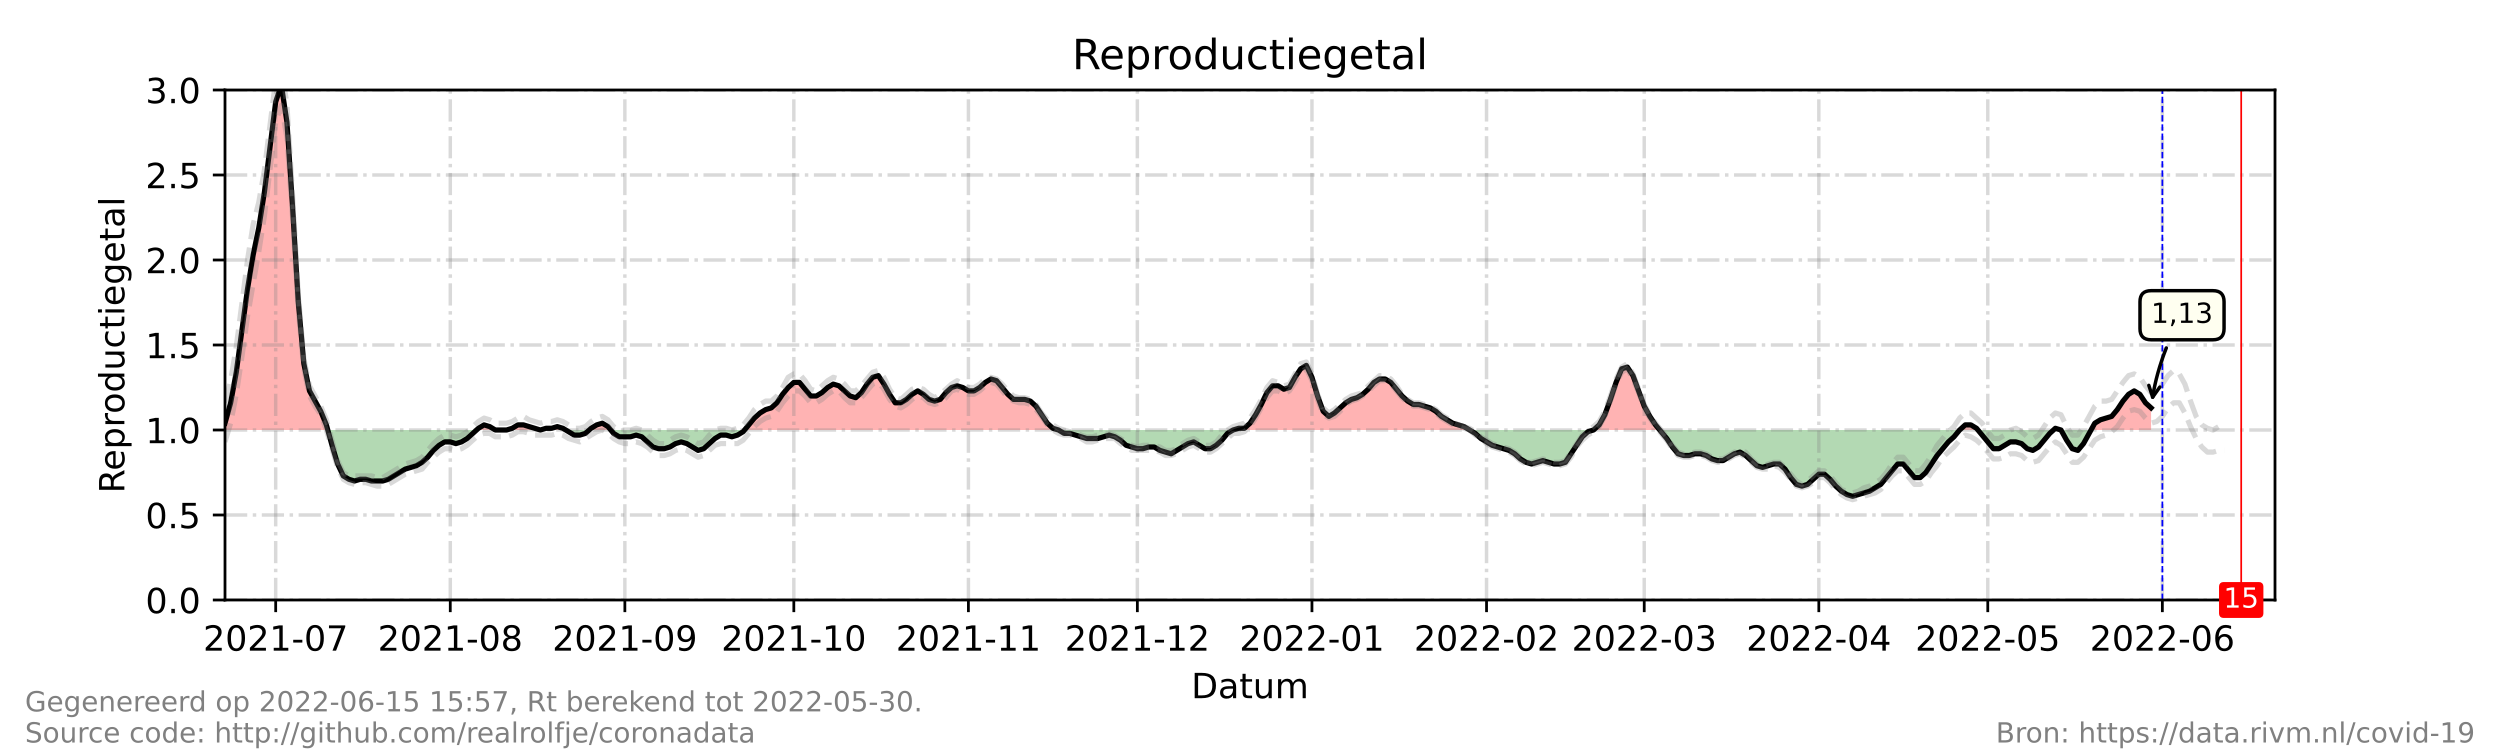 <?xml version="1.0" encoding="utf-8" standalone="no"?>
<!DOCTYPE svg PUBLIC "-//W3C//DTD SVG 1.1//EN"
  "http://www.w3.org/Graphics/SVG/1.1/DTD/svg11.dtd">
<!-- Created with matplotlib (https://matplotlib.org/) -->
<svg height="216pt" version="1.1" viewBox="0 0 720 216" width="720pt" xmlns="http://www.w3.org/2000/svg" xmlns:xlink="http://www.w3.org/1999/xlink">
 <defs>
  <style type="text/css">*{stroke-linecap:butt;stroke-linejoin:round;}</style>
 </defs>
 <g id="figure_1">
  <g id="patch_1">
   <path d="M 0 216 
L 720 216 
L 720 0 
L 0 0 
z
" style="fill:#ffffff;"/>
  </g>
  <g id="axes_1">
   <g id="patch_2">
    <path d="M 64.8 172.8 
L 655.2 172.8 
L 655.2 25.92 
L 64.8 25.92 
z
" style="fill:#ffffff;"/>
   </g>
   <g id="PolyCollection_1">
    <path clip-path="url(#pbc88d49ec4)" d="M 64.8 123.84 
L 64.8 123.84 
L 66.422 123.84 
L 68.044 123.84 
L 69.666 123.84 
L 71.288 123.84 
L 72.91 123.84 
L 74.532 123.84 
L 76.154 123.84 
L 77.776 123.84 
L 79.398 123.84 
L 81.02 123.84 
L 82.642 123.84 
L 84.264 123.84 
L 85.886 123.84 
L 87.508 123.84 
L 89.13 123.84 
L 90.752 123.84 
L 92.374 123.84 
L 93.996 123.84 
L 94.401 123.84 
L 93.996 122.371 
L 92.374 118.454 
L 90.752 115.517 
L 89.13 112.579 
L 87.508 104.746 
L 85.886 86.63 
L 84.264 59.702 
L 82.642 35.222 
L 81.02 24.451 
L 79.398 29.347 
L 77.776 42.077 
L 76.154 55.296 
L 74.532 65.578 
L 72.91 73.411 
L 71.288 83.203 
L 69.666 95.443 
L 68.044 107.194 
L 66.422 116.006 
L 64.8 121.882 
z
" style="fill:#ff0000;fill-opacity:0.3;"/>
    <path clip-path="url(#pbc88d49ec4)" d="M 137.248 123.84 
L 137.789 123.84 
L 139.411 123.84 
L 141.033 123.84 
L 142.655 123.84 
L 141.033 122.861 
L 139.411 122.371 
L 137.789 123.35 
z
" style="fill:#ff0000;fill-opacity:0.3;"/>
    <path clip-path="url(#pbc88d49ec4)" d="M 145.899 123.84 
L 147.521 123.84 
L 149.143 123.84 
L 150.765 123.84 
L 152.387 123.84 
L 154.009 123.84 
L 155.631 123.84 
L 154.009 123.35 
L 152.387 122.861 
L 150.765 122.371 
L 149.143 122.371 
L 147.521 123.35 
z
" style="fill:#ff0000;fill-opacity:0.3;"/>
    <path clip-path="url(#pbc88d49ec4)" d="M 155.631 123.84 
L 157.253 123.84 
L 158.875 123.84 
L 160.497 123.84 
L 162.119 123.84 
L 162.93 123.84 
L 162.119 123.35 
L 160.497 122.861 
L 158.875 123.35 
L 157.253 123.35 
z
" style="fill:#ff0000;fill-opacity:0.3;"/>
    <path clip-path="url(#pbc88d49ec4)" d="M 169.688 123.84 
L 170.229 123.84 
L 171.851 123.84 
L 173.473 123.84 
L 175.095 123.84 
L 175.905 123.84 
L 175.095 122.861 
L 173.473 121.882 
L 171.851 122.371 
L 170.229 123.35 
z
" style="fill:#ff0000;fill-opacity:0.3;"/>
    <path clip-path="url(#pbc88d49ec4)" d="M 214.427 123.84 
L 215.644 123.84 
L 217.266 123.84 
L 218.888 123.84 
L 220.51 123.84 
L 222.132 123.84 
L 223.754 123.84 
L 225.376 123.84 
L 226.998 123.84 
L 228.62 123.84 
L 230.242 123.84 
L 231.864 123.84 
L 233.486 123.84 
L 235.108 123.84 
L 236.73 123.84 
L 238.352 123.84 
L 239.974 123.84 
L 241.596 123.84 
L 243.218 123.84 
L 244.84 123.84 
L 246.462 123.84 
L 248.084 123.84 
L 249.705 123.84 
L 251.327 123.84 
L 252.949 123.84 
L 254.571 123.84 
L 256.193 123.84 
L 257.815 123.84 
L 259.437 123.84 
L 261.059 123.84 
L 262.681 123.84 
L 264.303 123.84 
L 265.925 123.84 
L 267.547 123.84 
L 269.169 123.84 
L 270.791 123.84 
L 272.413 123.84 
L 274.035 123.84 
L 275.657 123.84 
L 277.279 123.84 
L 278.901 123.84 
L 280.523 123.84 
L 282.145 123.84 
L 283.767 123.84 
L 285.389 123.84 
L 287.011 123.84 
L 288.633 123.84 
L 290.255 123.84 
L 291.877 123.84 
L 293.499 123.84 
L 295.121 123.84 
L 296.743 123.84 
L 298.365 123.84 
L 299.987 123.84 
L 301.609 123.84 
L 303.231 123.84 
L 304.853 123.84 
L 303.231 123.35 
L 301.609 121.882 
L 299.987 119.434 
L 298.365 116.986 
L 296.743 115.517 
L 295.121 115.027 
L 293.499 115.027 
L 291.877 115.027 
L 290.255 113.558 
L 288.633 111.6 
L 287.011 109.642 
L 285.389 109.152 
L 283.767 110.131 
L 282.145 111.6 
L 280.523 112.579 
L 278.901 112.579 
L 277.279 111.6 
L 275.657 111.11 
L 274.035 111.6 
L 272.413 113.069 
L 270.791 115.027 
L 269.169 115.517 
L 267.547 115.027 
L 265.925 113.558 
L 264.303 112.579 
L 262.681 113.558 
L 261.059 115.027 
L 259.437 116.006 
L 257.815 116.006 
L 256.193 113.558 
L 254.571 110.621 
L 252.949 108.173 
L 251.327 108.662 
L 249.705 110.621 
L 248.084 113.069 
L 246.462 114.538 
L 244.84 114.048 
L 243.218 112.579 
L 241.596 111.11 
L 239.974 110.621 
L 238.352 111.6 
L 236.73 113.069 
L 235.108 114.048 
L 233.486 114.048 
L 231.864 112.09 
L 230.242 110.131 
L 228.62 110.131 
L 226.998 111.6 
L 225.376 113.558 
L 223.754 116.006 
L 222.132 117.475 
L 220.51 117.965 
L 218.888 118.944 
L 217.266 120.413 
L 215.644 122.371 
z
" style="fill:#ff0000;fill-opacity:0.3;"/>
    <path clip-path="url(#pbc88d49ec4)" d="M 355.134 123.84 
L 356.756 123.84 
L 358.378 123.84 
L 360 123.84 
L 361.622 123.84 
L 363.244 123.84 
L 364.866 123.84 
L 366.488 123.84 
L 368.11 123.84 
L 369.732 123.84 
L 371.354 123.84 
L 372.976 123.84 
L 374.598 123.84 
L 376.22 123.84 
L 377.842 123.84 
L 379.464 123.84 
L 381.086 123.84 
L 382.708 123.84 
L 384.33 123.84 
L 385.952 123.84 
L 387.574 123.84 
L 389.196 123.84 
L 390.818 123.84 
L 392.44 123.84 
L 394.062 123.84 
L 395.684 123.84 
L 397.305 123.84 
L 398.927 123.84 
L 400.549 123.84 
L 402.171 123.84 
L 403.793 123.84 
L 405.415 123.84 
L 407.037 123.84 
L 408.659 123.84 
L 410.281 123.84 
L 411.903 123.84 
L 413.525 123.84 
L 415.147 123.84 
L 416.769 123.84 
L 418.391 123.84 
L 420.013 123.84 
L 421.635 123.84 
L 423.257 123.84 
L 421.635 122.861 
L 420.013 122.371 
L 418.391 121.882 
L 416.769 120.902 
L 415.147 119.923 
L 413.525 118.454 
L 411.903 117.475 
L 410.281 116.986 
L 408.659 116.496 
L 407.037 116.496 
L 405.415 115.517 
L 403.793 114.048 
L 402.171 112.09 
L 400.549 110.131 
L 398.927 109.152 
L 397.305 109.152 
L 395.684 110.131 
L 394.062 112.09 
L 392.44 113.558 
L 390.818 114.538 
L 389.196 115.027 
L 387.574 116.006 
L 385.952 117.475 
L 384.33 118.944 
L 382.708 119.923 
L 381.086 118.454 
L 379.464 114.048 
L 377.842 108.662 
L 376.22 105.235 
L 374.598 106.214 
L 372.976 108.662 
L 371.354 111.6 
L 369.732 112.09 
L 368.11 111.11 
L 366.488 111.11 
L 364.866 113.069 
L 363.244 116.496 
L 361.622 119.434 
L 360 121.882 
L 358.378 123.35 
L 356.756 123.35 
z
" style="fill:#ff0000;fill-opacity:0.3;"/>
    <path clip-path="url(#pbc88d49ec4)" d="M 458.941 123.84 
L 460.563 123.84 
L 462.185 123.84 
L 463.807 123.84 
L 465.429 123.84 
L 467.051 123.84 
L 468.673 123.84 
L 470.295 123.84 
L 471.916 123.84 
L 473.538 123.84 
L 475.16 123.84 
L 476.782 123.84 
L 477.999 123.84 
L 476.782 122.371 
L 475.16 119.923 
L 473.538 116.986 
L 471.916 112.579 
L 470.295 108.173 
L 468.673 105.725 
L 467.051 106.214 
L 465.429 110.131 
L 463.807 115.027 
L 462.185 119.434 
L 460.563 122.371 
z
" style="fill:#ff0000;fill-opacity:0.3;"/>
    <path clip-path="url(#pbc88d49ec4)" d="M 564.369 123.84 
L 565.991 123.84 
L 567.613 123.84 
L 569.235 123.84 
L 569.641 123.84 
L 569.235 123.35 
L 567.613 122.371 
L 565.991 122.371 
z
" style="fill:#ff0000;fill-opacity:0.3;"/>
    <path clip-path="url(#pbc88d49ec4)" d="M 591.402 123.84 
L 591.943 123.84 
L 593.565 123.84 
L 591.943 123.35 
z
" style="fill:#ff0000;fill-opacity:0.3;"/>
    <path clip-path="url(#pbc88d49ec4)" d="M 602.215 123.84 
L 603.297 123.84 
L 604.919 123.84 
L 606.541 123.84 
L 608.163 123.84 
L 609.785 123.84 
L 611.407 123.84 
L 613.029 123.84 
L 614.651 123.84 
L 616.273 123.84 
L 617.895 123.84 
L 619.516 123.84 
L 619.516 123.84 
L 619.516 117.475 
L 617.895 116.006 
L 616.273 113.558 
L 614.651 112.579 
L 613.029 113.558 
L 611.407 115.517 
L 609.785 117.965 
L 608.163 119.923 
L 606.541 120.413 
L 604.919 120.902 
L 603.297 121.882 
z
" style="fill:#ff0000;fill-opacity:0.3;"/>
   </g>
   <g id="PolyCollection_2">
    <path clip-path="url(#pbc88d49ec4)" d="M 94.401 123.84 
L 95.618 123.84 
L 97.24 123.84 
L 98.862 123.84 
L 100.484 123.84 
L 102.105 123.84 
L 103.727 123.84 
L 105.349 123.84 
L 106.971 123.84 
L 108.593 123.84 
L 110.215 123.84 
L 111.837 123.84 
L 113.459 123.84 
L 115.081 123.84 
L 116.703 123.84 
L 118.325 123.84 
L 119.947 123.84 
L 121.569 123.84 
L 123.191 123.84 
L 124.813 123.84 
L 126.435 123.84 
L 128.057 123.84 
L 129.679 123.84 
L 131.301 123.84 
L 132.923 123.84 
L 134.545 123.84 
L 136.167 123.84 
L 137.248 123.84 
L 136.167 124.819 
L 134.545 126.288 
L 132.923 127.267 
L 131.301 127.757 
L 129.679 127.267 
L 128.057 127.267 
L 126.435 128.246 
L 124.813 129.715 
L 123.191 131.674 
L 121.569 133.142 
L 119.947 134.122 
L 118.325 134.611 
L 116.703 135.101 
L 115.081 136.08 
L 113.459 137.059 
L 111.837 138.038 
L 110.215 138.528 
L 108.593 138.528 
L 106.971 138.528 
L 105.349 138.038 
L 103.727 138.038 
L 102.105 138.528 
L 100.484 138.038 
L 98.862 137.059 
L 97.24 133.632 
L 95.618 128.246 
z
" style="fill:#008000;fill-opacity:0.3;"/>
    <path clip-path="url(#pbc88d49ec4)" d="M 142.655 123.84 
L 142.655 123.84 
L 144.277 123.84 
L 145.899 123.84 
L 145.899 123.84 
L 145.899 123.84 
L 144.277 123.84 
L 142.655 123.84 
z
" style="fill:#008000;fill-opacity:0.3;"/>
    <path clip-path="url(#pbc88d49ec4)" d="M 155.631 123.84 
L 155.631 123.84 
L 155.631 123.84 
L 155.631 123.84 
z
" style="fill:#008000;fill-opacity:0.3;"/>
    <path clip-path="url(#pbc88d49ec4)" d="M 162.93 123.84 
L 163.741 123.84 
L 165.363 123.84 
L 166.985 123.84 
L 168.607 123.84 
L 169.688 123.84 
L 168.607 124.819 
L 166.985 125.309 
L 165.363 125.309 
L 163.741 124.33 
z
" style="fill:#008000;fill-opacity:0.3;"/>
    <path clip-path="url(#pbc88d49ec4)" d="M 175.905 123.84 
L 176.716 123.84 
L 178.338 123.84 
L 179.96 123.84 
L 181.582 123.84 
L 183.204 123.84 
L 184.826 123.84 
L 186.448 123.84 
L 188.07 123.84 
L 189.692 123.84 
L 191.314 123.84 
L 192.936 123.84 
L 194.558 123.84 
L 196.18 123.84 
L 197.802 123.84 
L 199.424 123.84 
L 201.046 123.84 
L 202.668 123.84 
L 204.29 123.84 
L 205.912 123.84 
L 207.534 123.84 
L 209.156 123.84 
L 210.778 123.84 
L 212.4 123.84 
L 214.022 123.84 
L 214.427 123.84 
L 214.022 124.33 
L 212.4 125.309 
L 210.778 125.798 
L 209.156 125.309 
L 207.534 125.309 
L 205.912 126.288 
L 204.29 127.757 
L 202.668 129.226 
L 201.046 129.715 
L 199.424 128.736 
L 197.802 127.757 
L 196.18 127.267 
L 194.558 127.757 
L 192.936 128.736 
L 191.314 129.226 
L 189.692 129.226 
L 188.07 128.736 
L 186.448 127.267 
L 184.826 125.798 
L 183.204 125.309 
L 181.582 125.798 
L 179.96 125.798 
L 178.338 125.798 
L 176.716 124.819 
z
" style="fill:#008000;fill-opacity:0.3;"/>
    <path clip-path="url(#pbc88d49ec4)" d="M 304.853 123.84 
L 304.853 123.84 
L 306.475 123.84 
L 308.097 123.84 
L 309.719 123.84 
L 311.341 123.84 
L 312.963 123.84 
L 314.585 123.84 
L 316.207 123.84 
L 317.829 123.84 
L 319.451 123.84 
L 321.073 123.84 
L 322.695 123.84 
L 324.316 123.84 
L 325.938 123.84 
L 327.56 123.84 
L 329.182 123.84 
L 330.804 123.84 
L 332.426 123.84 
L 334.048 123.84 
L 335.67 123.84 
L 337.292 123.84 
L 338.914 123.84 
L 340.536 123.84 
L 342.158 123.84 
L 343.78 123.84 
L 345.402 123.84 
L 347.024 123.84 
L 348.646 123.84 
L 350.268 123.84 
L 351.89 123.84 
L 353.512 123.84 
L 355.134 123.84 
L 355.134 123.84 
L 355.134 123.84 
L 353.512 124.819 
L 351.89 126.778 
L 350.268 128.246 
L 348.646 129.226 
L 347.024 129.226 
L 345.402 128.246 
L 343.78 127.267 
L 342.158 127.757 
L 340.536 128.736 
L 338.914 129.715 
L 337.292 130.694 
L 335.67 130.205 
L 334.048 129.715 
L 332.426 128.736 
L 330.804 128.736 
L 329.182 129.226 
L 327.56 129.226 
L 325.938 128.736 
L 324.316 128.246 
L 322.695 126.778 
L 321.073 125.798 
L 319.451 125.309 
L 317.829 125.798 
L 316.207 126.288 
L 314.585 126.288 
L 312.963 126.288 
L 311.341 125.798 
L 309.719 125.309 
L 308.097 124.819 
L 306.475 124.819 
L 304.853 123.84 
z
" style="fill:#008000;fill-opacity:0.3;"/>
    <path clip-path="url(#pbc88d49ec4)" d="M 423.257 123.84 
L 423.257 123.84 
L 424.879 123.84 
L 426.501 123.84 
L 428.123 123.84 
L 429.745 123.84 
L 431.367 123.84 
L 432.989 123.84 
L 434.611 123.84 
L 436.233 123.84 
L 437.855 123.84 
L 439.477 123.84 
L 441.099 123.84 
L 442.721 123.84 
L 444.343 123.84 
L 445.965 123.84 
L 447.587 123.84 
L 449.209 123.84 
L 450.831 123.84 
L 452.453 123.84 
L 454.075 123.84 
L 455.697 123.84 
L 457.319 123.84 
L 458.941 123.84 
L 458.941 123.84 
L 458.941 123.84 
L 457.319 124.33 
L 455.697 125.798 
L 454.075 128.246 
L 452.453 130.694 
L 450.831 133.142 
L 449.209 133.632 
L 447.587 133.632 
L 445.965 133.142 
L 444.343 132.653 
L 442.721 133.142 
L 441.099 133.632 
L 439.477 133.142 
L 437.855 132.163 
L 436.233 130.694 
L 434.611 129.715 
L 432.989 129.226 
L 431.367 128.736 
L 429.745 128.246 
L 428.123 127.267 
L 426.501 126.288 
L 424.879 124.819 
L 423.257 123.84 
z
" style="fill:#008000;fill-opacity:0.3;"/>
    <path clip-path="url(#pbc88d49ec4)" d="M 477.999 123.84 
L 478.404 123.84 
L 480.026 123.84 
L 481.648 123.84 
L 483.27 123.84 
L 484.892 123.84 
L 486.514 123.84 
L 488.136 123.84 
L 489.758 123.84 
L 491.38 123.84 
L 493.002 123.84 
L 494.624 123.84 
L 496.246 123.84 
L 497.868 123.84 
L 499.49 123.84 
L 501.112 123.84 
L 502.734 123.84 
L 504.356 123.84 
L 505.978 123.84 
L 507.6 123.84 
L 509.222 123.84 
L 510.844 123.84 
L 512.466 123.84 
L 514.088 123.84 
L 515.71 123.84 
L 517.332 123.84 
L 518.954 123.84 
L 520.576 123.84 
L 522.198 123.84 
L 523.82 123.84 
L 525.442 123.84 
L 527.064 123.84 
L 528.686 123.84 
L 530.308 123.84 
L 531.93 123.84 
L 533.552 123.84 
L 535.174 123.84 
L 536.796 123.84 
L 538.418 123.84 
L 540.04 123.84 
L 541.662 123.84 
L 543.284 123.84 
L 544.905 123.84 
L 546.527 123.84 
L 548.149 123.84 
L 549.771 123.84 
L 551.393 123.84 
L 553.015 123.84 
L 554.637 123.84 
L 556.259 123.84 
L 557.881 123.84 
L 559.503 123.84 
L 561.125 123.84 
L 562.747 123.84 
L 564.369 123.84 
L 564.369 123.84 
L 564.369 123.84 
L 562.747 125.798 
L 561.125 127.267 
L 559.503 129.226 
L 557.881 131.184 
L 556.259 133.632 
L 554.637 136.08 
L 553.015 137.549 
L 551.393 137.549 
L 549.771 135.59 
L 548.149 133.632 
L 546.527 133.632 
L 544.905 135.59 
L 543.284 137.549 
L 541.662 139.507 
L 540.04 140.486 
L 538.418 141.466 
L 536.796 141.955 
L 535.174 142.445 
L 533.552 142.934 
L 531.93 142.445 
L 530.308 141.466 
L 528.686 139.997 
L 527.064 138.038 
L 525.442 136.57 
L 523.82 136.57 
L 522.198 138.038 
L 520.576 139.507 
L 518.954 139.997 
L 517.332 139.507 
L 515.71 137.549 
L 514.088 135.101 
L 512.466 133.632 
L 510.844 133.632 
L 509.222 134.122 
L 507.6 134.611 
L 505.978 134.122 
L 504.356 132.653 
L 502.734 131.184 
L 501.112 130.205 
L 499.49 130.694 
L 497.868 131.674 
L 496.246 132.653 
L 494.624 132.653 
L 493.002 132.163 
L 491.38 131.184 
L 489.758 130.694 
L 488.136 130.694 
L 486.514 131.184 
L 484.892 131.184 
L 483.27 130.694 
L 481.648 128.736 
L 480.026 126.288 
L 478.404 124.33 
z
" style="fill:#008000;fill-opacity:0.3;"/>
    <path clip-path="url(#pbc88d49ec4)" d="M 569.641 123.84 
L 570.857 123.84 
L 572.479 123.84 
L 574.101 123.84 
L 575.723 123.84 
L 577.345 123.84 
L 578.967 123.84 
L 580.589 123.84 
L 582.211 123.84 
L 583.833 123.84 
L 585.455 123.84 
L 587.077 123.84 
L 588.699 123.84 
L 590.321 123.84 
L 591.402 123.84 
L 590.321 124.819 
L 588.699 126.778 
L 587.077 128.736 
L 585.455 129.715 
L 583.833 129.226 
L 582.211 127.757 
L 580.589 127.267 
L 578.967 127.267 
L 577.345 128.246 
L 575.723 129.226 
L 574.101 129.226 
L 572.479 127.267 
L 570.857 125.309 
z
" style="fill:#008000;fill-opacity:0.3;"/>
    <path clip-path="url(#pbc88d49ec4)" d="M 593.565 123.84 
L 593.565 123.84 
L 595.187 123.84 
L 596.809 123.84 
L 598.431 123.84 
L 600.053 123.84 
L 601.675 123.84 
L 602.215 123.84 
L 601.675 124.819 
L 600.053 127.757 
L 598.431 129.715 
L 596.809 129.226 
L 595.187 126.778 
L 593.565 123.84 
z
" style="fill:#008000;fill-opacity:0.3;"/>
   </g>
   <g id="matplotlib.axis_1">
    <g id="xtick_1">
     <g id="line2d_1">
      <path clip-path="url(#pbc88d49ec4)" d="M 79.398 172.8 
L 79.398 25.92 
" style="fill:none;stroke:#808080;stroke-dasharray:6.4,1.6,1,1.6;stroke-dashoffset:0;stroke-opacity:0.3;"/>
     </g>
     <g id="line2d_2">
      <defs>
       <path d="M 0 0 
L 0 3.5 
" id="m8e4396f1a3" style="stroke:#000000;stroke-width:0.8;"/>
      </defs>
      <g>
       <use style="stroke:#000000;stroke-width:0.8;" x="79.398" xlink:href="#m8e4396f1a3" y="172.8"/>
      </g>
     </g>
     <g id="text_1">
      <!-- 2021-07 -->
      <g transform="translate(58.506 187.398)scale(0.1 -0.1)">
       <defs>
        <path d="M 19.188 8.297 
L 53.609 8.297 
L 53.609 0 
L 7.328 0 
L 7.328 8.297 
Q 12.938 14.109 22.625 23.891 
Q 32.328 33.688 34.812 36.531 
Q 39.547 41.844 41.422 45.531 
Q 43.312 49.219 43.312 52.781 
Q 43.312 58.594 39.234 62.25 
Q 35.156 65.922 28.609 65.922 
Q 23.969 65.922 18.812 64.312 
Q 13.672 62.703 7.812 59.422 
L 7.812 69.391 
Q 13.766 71.781 18.938 73 
Q 24.125 74.219 28.422 74.219 
Q 39.75 74.219 46.484 68.547 
Q 53.219 62.891 53.219 53.422 
Q 53.219 48.922 51.531 44.891 
Q 49.859 40.875 45.406 35.406 
Q 44.188 33.984 37.641 27.219 
Q 31.109 20.453 19.188 8.297 
z
" id="DejaVuSans-50"/>
        <path d="M 31.781 66.406 
Q 24.172 66.406 20.328 58.906 
Q 16.5 51.422 16.5 36.375 
Q 16.5 21.391 20.328 13.891 
Q 24.172 6.391 31.781 6.391 
Q 39.453 6.391 43.281 13.891 
Q 47.125 21.391 47.125 36.375 
Q 47.125 51.422 43.281 58.906 
Q 39.453 66.406 31.781 66.406 
z
M 31.781 74.219 
Q 44.047 74.219 50.516 64.516 
Q 56.984 54.828 56.984 36.375 
Q 56.984 17.969 50.516 8.266 
Q 44.047 -1.422 31.781 -1.422 
Q 19.531 -1.422 13.062 8.266 
Q 6.594 17.969 6.594 36.375 
Q 6.594 54.828 13.062 64.516 
Q 19.531 74.219 31.781 74.219 
z
" id="DejaVuSans-48"/>
        <path d="M 12.406 8.297 
L 28.516 8.297 
L 28.516 63.922 
L 10.984 60.406 
L 10.984 69.391 
L 28.422 72.906 
L 38.281 72.906 
L 38.281 8.297 
L 54.391 8.297 
L 54.391 0 
L 12.406 0 
z
" id="DejaVuSans-49"/>
        <path d="M 4.891 31.391 
L 31.203 31.391 
L 31.203 23.391 
L 4.891 23.391 
z
" id="DejaVuSans-45"/>
        <path d="M 8.203 72.906 
L 55.078 72.906 
L 55.078 68.703 
L 28.609 0 
L 18.312 0 
L 43.219 64.594 
L 8.203 64.594 
z
" id="DejaVuSans-55"/>
       </defs>
       <use xlink:href="#DejaVuSans-50"/>
       <use x="63.623" xlink:href="#DejaVuSans-48"/>
       <use x="127.246" xlink:href="#DejaVuSans-50"/>
       <use x="190.869" xlink:href="#DejaVuSans-49"/>
       <use x="254.492" xlink:href="#DejaVuSans-45"/>
       <use x="290.576" xlink:href="#DejaVuSans-48"/>
       <use x="354.199" xlink:href="#DejaVuSans-55"/>
      </g>
     </g>
    </g>
    <g id="xtick_2">
     <g id="line2d_3">
      <path clip-path="url(#pbc88d49ec4)" d="M 129.679 172.8 
L 129.679 25.92 
" style="fill:none;stroke:#808080;stroke-dasharray:6.4,1.6,1,1.6;stroke-dashoffset:0;stroke-opacity:0.3;"/>
     </g>
     <g id="line2d_4">
      <g>
       <use style="stroke:#000000;stroke-width:0.8;" x="129.679" xlink:href="#m8e4396f1a3" y="172.8"/>
      </g>
     </g>
     <g id="text_2">
      <!-- 2021-08 -->
      <g transform="translate(108.788 187.398)scale(0.1 -0.1)">
       <defs>
        <path d="M 31.781 34.625 
Q 24.75 34.625 20.719 30.859 
Q 16.703 27.094 16.703 20.516 
Q 16.703 13.922 20.719 10.156 
Q 24.75 6.391 31.781 6.391 
Q 38.812 6.391 42.859 10.172 
Q 46.922 13.969 46.922 20.516 
Q 46.922 27.094 42.891 30.859 
Q 38.875 34.625 31.781 34.625 
z
M 21.922 38.812 
Q 15.578 40.375 12.031 44.719 
Q 8.5 49.078 8.5 55.328 
Q 8.5 64.062 14.719 69.141 
Q 20.953 74.219 31.781 74.219 
Q 42.672 74.219 48.875 69.141 
Q 55.078 64.062 55.078 55.328 
Q 55.078 49.078 51.531 44.719 
Q 48 40.375 41.703 38.812 
Q 48.828 37.156 52.797 32.312 
Q 56.781 27.484 56.781 20.516 
Q 56.781 9.906 50.312 4.234 
Q 43.844 -1.422 31.781 -1.422 
Q 19.734 -1.422 13.25 4.234 
Q 6.781 9.906 6.781 20.516 
Q 6.781 27.484 10.781 32.312 
Q 14.797 37.156 21.922 38.812 
z
M 18.312 54.391 
Q 18.312 48.734 21.844 45.562 
Q 25.391 42.391 31.781 42.391 
Q 38.141 42.391 41.719 45.562 
Q 45.312 48.734 45.312 54.391 
Q 45.312 60.062 41.719 63.234 
Q 38.141 66.406 31.781 66.406 
Q 25.391 66.406 21.844 63.234 
Q 18.312 60.062 18.312 54.391 
z
" id="DejaVuSans-56"/>
       </defs>
       <use xlink:href="#DejaVuSans-50"/>
       <use x="63.623" xlink:href="#DejaVuSans-48"/>
       <use x="127.246" xlink:href="#DejaVuSans-50"/>
       <use x="190.869" xlink:href="#DejaVuSans-49"/>
       <use x="254.492" xlink:href="#DejaVuSans-45"/>
       <use x="290.576" xlink:href="#DejaVuSans-48"/>
       <use x="354.199" xlink:href="#DejaVuSans-56"/>
      </g>
     </g>
    </g>
    <g id="xtick_3">
     <g id="line2d_5">
      <path clip-path="url(#pbc88d49ec4)" d="M 179.96 172.8 
L 179.96 25.92 
" style="fill:none;stroke:#808080;stroke-dasharray:6.4,1.6,1,1.6;stroke-dashoffset:0;stroke-opacity:0.3;"/>
     </g>
     <g id="line2d_6">
      <g>
       <use style="stroke:#000000;stroke-width:0.8;" x="179.96" xlink:href="#m8e4396f1a3" y="172.8"/>
      </g>
     </g>
     <g id="text_3">
      <!-- 2021-09 -->
      <g transform="translate(159.069 187.398)scale(0.1 -0.1)">
       <defs>
        <path d="M 10.984 1.516 
L 10.984 10.5 
Q 14.703 8.734 18.5 7.812 
Q 22.312 6.891 25.984 6.891 
Q 35.75 6.891 40.891 13.453 
Q 46.047 20.016 46.781 33.406 
Q 43.953 29.203 39.594 26.953 
Q 35.25 24.703 29.984 24.703 
Q 19.047 24.703 12.672 31.312 
Q 6.297 37.938 6.297 49.422 
Q 6.297 60.641 12.938 67.422 
Q 19.578 74.219 30.609 74.219 
Q 43.266 74.219 49.922 64.516 
Q 56.594 54.828 56.594 36.375 
Q 56.594 19.141 48.406 8.859 
Q 40.234 -1.422 26.422 -1.422 
Q 22.703 -1.422 18.891 -0.688 
Q 15.094 0.047 10.984 1.516 
z
M 30.609 32.422 
Q 37.25 32.422 41.125 36.953 
Q 45.016 41.5 45.016 49.422 
Q 45.016 57.281 41.125 61.844 
Q 37.25 66.406 30.609 66.406 
Q 23.969 66.406 20.094 61.844 
Q 16.219 57.281 16.219 49.422 
Q 16.219 41.5 20.094 36.953 
Q 23.969 32.422 30.609 32.422 
z
" id="DejaVuSans-57"/>
       </defs>
       <use xlink:href="#DejaVuSans-50"/>
       <use x="63.623" xlink:href="#DejaVuSans-48"/>
       <use x="127.246" xlink:href="#DejaVuSans-50"/>
       <use x="190.869" xlink:href="#DejaVuSans-49"/>
       <use x="254.492" xlink:href="#DejaVuSans-45"/>
       <use x="290.576" xlink:href="#DejaVuSans-48"/>
       <use x="354.199" xlink:href="#DejaVuSans-57"/>
      </g>
     </g>
    </g>
    <g id="xtick_4">
     <g id="line2d_7">
      <path clip-path="url(#pbc88d49ec4)" d="M 228.62 172.8 
L 228.62 25.92 
" style="fill:none;stroke:#808080;stroke-dasharray:6.4,1.6,1,1.6;stroke-dashoffset:0;stroke-opacity:0.3;"/>
     </g>
     <g id="line2d_8">
      <g>
       <use style="stroke:#000000;stroke-width:0.8;" x="228.62" xlink:href="#m8e4396f1a3" y="172.8"/>
      </g>
     </g>
     <g id="text_4">
      <!-- 2021-10 -->
      <g transform="translate(207.728 187.398)scale(0.1 -0.1)">
       <use xlink:href="#DejaVuSans-50"/>
       <use x="63.623" xlink:href="#DejaVuSans-48"/>
       <use x="127.246" xlink:href="#DejaVuSans-50"/>
       <use x="190.869" xlink:href="#DejaVuSans-49"/>
       <use x="254.492" xlink:href="#DejaVuSans-45"/>
       <use x="290.576" xlink:href="#DejaVuSans-49"/>
       <use x="354.199" xlink:href="#DejaVuSans-48"/>
      </g>
     </g>
    </g>
    <g id="xtick_5">
     <g id="line2d_9">
      <path clip-path="url(#pbc88d49ec4)" d="M 278.901 172.8 
L 278.901 25.92 
" style="fill:none;stroke:#808080;stroke-dasharray:6.4,1.6,1,1.6;stroke-dashoffset:0;stroke-opacity:0.3;"/>
     </g>
     <g id="line2d_10">
      <g>
       <use style="stroke:#000000;stroke-width:0.8;" x="278.901" xlink:href="#m8e4396f1a3" y="172.8"/>
      </g>
     </g>
     <g id="text_5">
      <!-- 2021-11 -->
      <g transform="translate(258.01 187.398)scale(0.1 -0.1)">
       <use xlink:href="#DejaVuSans-50"/>
       <use x="63.623" xlink:href="#DejaVuSans-48"/>
       <use x="127.246" xlink:href="#DejaVuSans-50"/>
       <use x="190.869" xlink:href="#DejaVuSans-49"/>
       <use x="254.492" xlink:href="#DejaVuSans-45"/>
       <use x="290.576" xlink:href="#DejaVuSans-49"/>
       <use x="354.199" xlink:href="#DejaVuSans-49"/>
      </g>
     </g>
    </g>
    <g id="xtick_6">
     <g id="line2d_11">
      <path clip-path="url(#pbc88d49ec4)" d="M 327.56 172.8 
L 327.56 25.92 
" style="fill:none;stroke:#808080;stroke-dasharray:6.4,1.6,1,1.6;stroke-dashoffset:0;stroke-opacity:0.3;"/>
     </g>
     <g id="line2d_12">
      <g>
       <use style="stroke:#000000;stroke-width:0.8;" x="327.56" xlink:href="#m8e4396f1a3" y="172.8"/>
      </g>
     </g>
     <g id="text_6">
      <!-- 2021-12 -->
      <g transform="translate(306.669 187.398)scale(0.1 -0.1)">
       <use xlink:href="#DejaVuSans-50"/>
       <use x="63.623" xlink:href="#DejaVuSans-48"/>
       <use x="127.246" xlink:href="#DejaVuSans-50"/>
       <use x="190.869" xlink:href="#DejaVuSans-49"/>
       <use x="254.492" xlink:href="#DejaVuSans-45"/>
       <use x="290.576" xlink:href="#DejaVuSans-49"/>
       <use x="354.199" xlink:href="#DejaVuSans-50"/>
      </g>
     </g>
    </g>
    <g id="xtick_7">
     <g id="line2d_13">
      <path clip-path="url(#pbc88d49ec4)" d="M 377.842 172.8 
L 377.842 25.92 
" style="fill:none;stroke:#808080;stroke-dasharray:6.4,1.6,1,1.6;stroke-dashoffset:0;stroke-opacity:0.3;"/>
     </g>
     <g id="line2d_14">
      <g>
       <use style="stroke:#000000;stroke-width:0.8;" x="377.842" xlink:href="#m8e4396f1a3" y="172.8"/>
      </g>
     </g>
     <g id="text_7">
      <!-- 2022-01 -->
      <g transform="translate(356.95 187.398)scale(0.1 -0.1)">
       <use xlink:href="#DejaVuSans-50"/>
       <use x="63.623" xlink:href="#DejaVuSans-48"/>
       <use x="127.246" xlink:href="#DejaVuSans-50"/>
       <use x="190.869" xlink:href="#DejaVuSans-50"/>
       <use x="254.492" xlink:href="#DejaVuSans-45"/>
       <use x="290.576" xlink:href="#DejaVuSans-48"/>
       <use x="354.199" xlink:href="#DejaVuSans-49"/>
      </g>
     </g>
    </g>
    <g id="xtick_8">
     <g id="line2d_15">
      <path clip-path="url(#pbc88d49ec4)" d="M 428.123 172.8 
L 428.123 25.92 
" style="fill:none;stroke:#808080;stroke-dasharray:6.4,1.6,1,1.6;stroke-dashoffset:0;stroke-opacity:0.3;"/>
     </g>
     <g id="line2d_16">
      <g>
       <use style="stroke:#000000;stroke-width:0.8;" x="428.123" xlink:href="#m8e4396f1a3" y="172.8"/>
      </g>
     </g>
     <g id="text_8">
      <!-- 2022-02 -->
      <g transform="translate(407.232 187.398)scale(0.1 -0.1)">
       <use xlink:href="#DejaVuSans-50"/>
       <use x="63.623" xlink:href="#DejaVuSans-48"/>
       <use x="127.246" xlink:href="#DejaVuSans-50"/>
       <use x="190.869" xlink:href="#DejaVuSans-50"/>
       <use x="254.492" xlink:href="#DejaVuSans-45"/>
       <use x="290.576" xlink:href="#DejaVuSans-48"/>
       <use x="354.199" xlink:href="#DejaVuSans-50"/>
      </g>
     </g>
    </g>
    <g id="xtick_9">
     <g id="line2d_17">
      <path clip-path="url(#pbc88d49ec4)" d="M 473.538 172.8 
L 473.538 25.92 
" style="fill:none;stroke:#808080;stroke-dasharray:6.4,1.6,1,1.6;stroke-dashoffset:0;stroke-opacity:0.3;"/>
     </g>
     <g id="line2d_18">
      <g>
       <use style="stroke:#000000;stroke-width:0.8;" x="473.538" xlink:href="#m8e4396f1a3" y="172.8"/>
      </g>
     </g>
     <g id="text_9">
      <!-- 2022-03 -->
      <g transform="translate(452.647 187.398)scale(0.1 -0.1)">
       <defs>
        <path d="M 40.578 39.312 
Q 47.656 37.797 51.625 33 
Q 55.609 28.219 55.609 21.188 
Q 55.609 10.406 48.188 4.484 
Q 40.766 -1.422 27.094 -1.422 
Q 22.516 -1.422 17.656 -0.516 
Q 12.797 0.391 7.625 2.203 
L 7.625 11.719 
Q 11.719 9.328 16.594 8.109 
Q 21.484 6.891 26.812 6.891 
Q 36.078 6.891 40.938 10.547 
Q 45.797 14.203 45.797 21.188 
Q 45.797 27.641 41.281 31.266 
Q 36.766 34.906 28.719 34.906 
L 20.219 34.906 
L 20.219 43.016 
L 29.109 43.016 
Q 36.375 43.016 40.234 45.922 
Q 44.094 48.828 44.094 54.297 
Q 44.094 59.906 40.109 62.906 
Q 36.141 65.922 28.719 65.922 
Q 24.656 65.922 20.016 65.031 
Q 15.375 64.156 9.812 62.312 
L 9.812 71.094 
Q 15.438 72.656 20.344 73.438 
Q 25.25 74.219 29.594 74.219 
Q 40.828 74.219 47.359 69.109 
Q 53.906 64.016 53.906 55.328 
Q 53.906 49.266 50.438 45.094 
Q 46.969 40.922 40.578 39.312 
z
" id="DejaVuSans-51"/>
       </defs>
       <use xlink:href="#DejaVuSans-50"/>
       <use x="63.623" xlink:href="#DejaVuSans-48"/>
       <use x="127.246" xlink:href="#DejaVuSans-50"/>
       <use x="190.869" xlink:href="#DejaVuSans-50"/>
       <use x="254.492" xlink:href="#DejaVuSans-45"/>
       <use x="290.576" xlink:href="#DejaVuSans-48"/>
       <use x="354.199" xlink:href="#DejaVuSans-51"/>
      </g>
     </g>
    </g>
    <g id="xtick_10">
     <g id="line2d_19">
      <path clip-path="url(#pbc88d49ec4)" d="M 523.82 172.8 
L 523.82 25.92 
" style="fill:none;stroke:#808080;stroke-dasharray:6.4,1.6,1,1.6;stroke-dashoffset:0;stroke-opacity:0.3;"/>
     </g>
     <g id="line2d_20">
      <g>
       <use style="stroke:#000000;stroke-width:0.8;" x="523.82" xlink:href="#m8e4396f1a3" y="172.8"/>
      </g>
     </g>
     <g id="text_10">
      <!-- 2022-04 -->
      <g transform="translate(502.928 187.398)scale(0.1 -0.1)">
       <defs>
        <path d="M 37.797 64.312 
L 12.891 25.391 
L 37.797 25.391 
z
M 35.203 72.906 
L 47.609 72.906 
L 47.609 25.391 
L 58.016 25.391 
L 58.016 17.188 
L 47.609 17.188 
L 47.609 0 
L 37.797 0 
L 37.797 17.188 
L 4.891 17.188 
L 4.891 26.703 
z
" id="DejaVuSans-52"/>
       </defs>
       <use xlink:href="#DejaVuSans-50"/>
       <use x="63.623" xlink:href="#DejaVuSans-48"/>
       <use x="127.246" xlink:href="#DejaVuSans-50"/>
       <use x="190.869" xlink:href="#DejaVuSans-50"/>
       <use x="254.492" xlink:href="#DejaVuSans-45"/>
       <use x="290.576" xlink:href="#DejaVuSans-48"/>
       <use x="354.199" xlink:href="#DejaVuSans-52"/>
      </g>
     </g>
    </g>
    <g id="xtick_11">
     <g id="line2d_21">
      <path clip-path="url(#pbc88d49ec4)" d="M 572.479 172.8 
L 572.479 25.92 
" style="fill:none;stroke:#808080;stroke-dasharray:6.4,1.6,1,1.6;stroke-dashoffset:0;stroke-opacity:0.3;"/>
     </g>
     <g id="line2d_22">
      <g>
       <use style="stroke:#000000;stroke-width:0.8;" x="572.479" xlink:href="#m8e4396f1a3" y="172.8"/>
      </g>
     </g>
     <g id="text_11">
      <!-- 2022-05 -->
      <g transform="translate(551.588 187.398)scale(0.1 -0.1)">
       <defs>
        <path d="M 10.797 72.906 
L 49.516 72.906 
L 49.516 64.594 
L 19.828 64.594 
L 19.828 46.734 
Q 21.969 47.469 24.109 47.828 
Q 26.266 48.188 28.422 48.188 
Q 40.625 48.188 47.75 41.5 
Q 54.891 34.812 54.891 23.391 
Q 54.891 11.625 47.562 5.094 
Q 40.234 -1.422 26.906 -1.422 
Q 22.312 -1.422 17.547 -0.641 
Q 12.797 0.141 7.719 1.703 
L 7.719 11.625 
Q 12.109 9.234 16.797 8.062 
Q 21.484 6.891 26.703 6.891 
Q 35.156 6.891 40.078 11.328 
Q 45.016 15.766 45.016 23.391 
Q 45.016 31 40.078 35.438 
Q 35.156 39.891 26.703 39.891 
Q 22.75 39.891 18.812 39.016 
Q 14.891 38.141 10.797 36.281 
z
" id="DejaVuSans-53"/>
       </defs>
       <use xlink:href="#DejaVuSans-50"/>
       <use x="63.623" xlink:href="#DejaVuSans-48"/>
       <use x="127.246" xlink:href="#DejaVuSans-50"/>
       <use x="190.869" xlink:href="#DejaVuSans-50"/>
       <use x="254.492" xlink:href="#DejaVuSans-45"/>
       <use x="290.576" xlink:href="#DejaVuSans-48"/>
       <use x="354.199" xlink:href="#DejaVuSans-53"/>
      </g>
     </g>
    </g>
    <g id="xtick_12">
     <g id="line2d_23">
      <path clip-path="url(#pbc88d49ec4)" d="M 622.76 172.8 
L 622.76 25.92 
" style="fill:none;stroke:#808080;stroke-dasharray:6.4,1.6,1,1.6;stroke-dashoffset:0;stroke-opacity:0.3;"/>
     </g>
     <g id="line2d_24">
      <g>
       <use style="stroke:#000000;stroke-width:0.8;" x="622.76" xlink:href="#m8e4396f1a3" y="172.8"/>
      </g>
     </g>
     <g id="text_12">
      <!-- 2022-06 -->
      <g transform="translate(601.869 187.398)scale(0.1 -0.1)">
       <defs>
        <path d="M 33.016 40.375 
Q 26.375 40.375 22.484 35.828 
Q 18.609 31.297 18.609 23.391 
Q 18.609 15.531 22.484 10.953 
Q 26.375 6.391 33.016 6.391 
Q 39.656 6.391 43.531 10.953 
Q 47.406 15.531 47.406 23.391 
Q 47.406 31.297 43.531 35.828 
Q 39.656 40.375 33.016 40.375 
z
M 52.594 71.297 
L 52.594 62.312 
Q 48.875 64.062 45.094 64.984 
Q 41.312 65.922 37.594 65.922 
Q 27.828 65.922 22.672 59.328 
Q 17.531 52.734 16.797 39.406 
Q 19.672 43.656 24.016 45.922 
Q 28.375 48.188 33.594 48.188 
Q 44.578 48.188 50.953 41.516 
Q 57.328 34.859 57.328 23.391 
Q 57.328 12.156 50.688 5.359 
Q 44.047 -1.422 33.016 -1.422 
Q 20.359 -1.422 13.672 8.266 
Q 6.984 17.969 6.984 36.375 
Q 6.984 53.656 15.188 63.938 
Q 23.391 74.219 37.203 74.219 
Q 40.922 74.219 44.703 73.484 
Q 48.484 72.75 52.594 71.297 
z
" id="DejaVuSans-54"/>
       </defs>
       <use xlink:href="#DejaVuSans-50"/>
       <use x="63.623" xlink:href="#DejaVuSans-48"/>
       <use x="127.246" xlink:href="#DejaVuSans-50"/>
       <use x="190.869" xlink:href="#DejaVuSans-50"/>
       <use x="254.492" xlink:href="#DejaVuSans-45"/>
       <use x="290.576" xlink:href="#DejaVuSans-48"/>
       <use x="354.199" xlink:href="#DejaVuSans-54"/>
      </g>
     </g>
    </g>
    <g id="text_13">
     <!-- Datum -->
     <g transform="translate(343.087 201.077)scale(0.1 -0.1)">
      <defs>
       <path d="M 19.672 64.797 
L 19.672 8.109 
L 31.594 8.109 
Q 46.688 8.109 53.688 14.938 
Q 60.688 21.781 60.688 36.531 
Q 60.688 51.172 53.688 57.984 
Q 46.688 64.797 31.594 64.797 
z
M 9.812 72.906 
L 30.078 72.906 
Q 51.266 72.906 61.172 64.094 
Q 71.094 55.281 71.094 36.531 
Q 71.094 17.672 61.125 8.828 
Q 51.172 0 30.078 0 
L 9.812 0 
z
" id="DejaVuSans-68"/>
       <path d="M 34.281 27.484 
Q 23.391 27.484 19.188 25 
Q 14.984 22.516 14.984 16.5 
Q 14.984 11.719 18.141 8.906 
Q 21.297 6.109 26.703 6.109 
Q 34.188 6.109 38.703 11.406 
Q 43.219 16.703 43.219 25.484 
L 43.219 27.484 
z
M 52.203 31.203 
L 52.203 0 
L 43.219 0 
L 43.219 8.297 
Q 40.141 3.328 35.547 0.953 
Q 30.953 -1.422 24.312 -1.422 
Q 15.922 -1.422 10.953 3.297 
Q 6 8.016 6 15.922 
Q 6 25.141 12.172 29.828 
Q 18.359 34.516 30.609 34.516 
L 43.219 34.516 
L 43.219 35.406 
Q 43.219 41.609 39.141 45 
Q 35.062 48.391 27.688 48.391 
Q 23 48.391 18.547 47.266 
Q 14.109 46.141 10.016 43.891 
L 10.016 52.203 
Q 14.938 54.109 19.578 55.047 
Q 24.219 56 28.609 56 
Q 40.484 56 46.344 49.844 
Q 52.203 43.703 52.203 31.203 
z
" id="DejaVuSans-97"/>
       <path d="M 18.312 70.219 
L 18.312 54.688 
L 36.812 54.688 
L 36.812 47.703 
L 18.312 47.703 
L 18.312 18.016 
Q 18.312 11.328 20.141 9.422 
Q 21.969 7.516 27.594 7.516 
L 36.812 7.516 
L 36.812 0 
L 27.594 0 
Q 17.188 0 13.234 3.875 
Q 9.281 7.766 9.281 18.016 
L 9.281 47.703 
L 2.688 47.703 
L 2.688 54.688 
L 9.281 54.688 
L 9.281 70.219 
z
" id="DejaVuSans-116"/>
       <path d="M 8.5 21.578 
L 8.5 54.688 
L 17.484 54.688 
L 17.484 21.922 
Q 17.484 14.156 20.5 10.266 
Q 23.531 6.391 29.594 6.391 
Q 36.859 6.391 41.078 11.031 
Q 45.312 15.672 45.312 23.688 
L 45.312 54.688 
L 54.297 54.688 
L 54.297 0 
L 45.312 0 
L 45.312 8.406 
Q 42.047 3.422 37.719 1 
Q 33.406 -1.422 27.688 -1.422 
Q 18.266 -1.422 13.375 4.438 
Q 8.5 10.297 8.5 21.578 
z
M 31.109 56 
z
" id="DejaVuSans-117"/>
       <path d="M 52 44.188 
Q 55.375 50.25 60.062 53.125 
Q 64.75 56 71.094 56 
Q 79.641 56 84.281 50.016 
Q 88.922 44.047 88.922 33.016 
L 88.922 0 
L 79.891 0 
L 79.891 32.719 
Q 79.891 40.578 77.094 44.375 
Q 74.312 48.188 68.609 48.188 
Q 61.625 48.188 57.562 43.547 
Q 53.516 38.922 53.516 30.906 
L 53.516 0 
L 44.484 0 
L 44.484 32.719 
Q 44.484 40.625 41.703 44.406 
Q 38.922 48.188 33.109 48.188 
Q 26.219 48.188 22.156 43.531 
Q 18.109 38.875 18.109 30.906 
L 18.109 0 
L 9.078 0 
L 9.078 54.688 
L 18.109 54.688 
L 18.109 46.188 
Q 21.188 51.219 25.484 53.609 
Q 29.781 56 35.688 56 
Q 41.656 56 45.828 52.969 
Q 50 49.953 52 44.188 
z
" id="DejaVuSans-109"/>
      </defs>
      <use xlink:href="#DejaVuSans-68"/>
      <use x="77.002" xlink:href="#DejaVuSans-97"/>
      <use x="138.281" xlink:href="#DejaVuSans-116"/>
      <use x="177.49" xlink:href="#DejaVuSans-117"/>
      <use x="240.869" xlink:href="#DejaVuSans-109"/>
     </g>
    </g>
   </g>
   <g id="matplotlib.axis_2">
    <g id="ytick_1">
     <g id="line2d_25">
      <path clip-path="url(#pbc88d49ec4)" d="M 64.8 172.8 
L 655.2 172.8 
" style="fill:none;stroke:#808080;stroke-dasharray:6.4,1.6,1,1.6;stroke-dashoffset:0;stroke-opacity:0.3;"/>
     </g>
     <g id="line2d_26">
      <defs>
       <path d="M 0 0 
L -3.5 0 
" id="mc07b8a9f08" style="stroke:#000000;stroke-width:0.8;"/>
      </defs>
      <g>
       <use style="stroke:#000000;stroke-width:0.8;" x="64.8" xlink:href="#mc07b8a9f08" y="172.8"/>
      </g>
     </g>
     <g id="text_14">
      <!-- 0.0 -->
      <g transform="translate(41.897 176.599)scale(0.1 -0.1)">
       <defs>
        <path d="M 10.688 12.406 
L 21 12.406 
L 21 0 
L 10.688 0 
z
" id="DejaVuSans-46"/>
       </defs>
       <use xlink:href="#DejaVuSans-48"/>
       <use x="63.623" xlink:href="#DejaVuSans-46"/>
       <use x="95.41" xlink:href="#DejaVuSans-48"/>
      </g>
     </g>
    </g>
    <g id="ytick_2">
     <g id="line2d_27">
      <path clip-path="url(#pbc88d49ec4)" d="M 64.8 148.32 
L 655.2 148.32 
" style="fill:none;stroke:#808080;stroke-dasharray:6.4,1.6,1,1.6;stroke-dashoffset:0;stroke-opacity:0.3;"/>
     </g>
     <g id="line2d_28">
      <g>
       <use style="stroke:#000000;stroke-width:0.8;" x="64.8" xlink:href="#mc07b8a9f08" y="148.32"/>
      </g>
     </g>
     <g id="text_15">
      <!-- 0.5 -->
      <g transform="translate(41.897 152.119)scale(0.1 -0.1)">
       <use xlink:href="#DejaVuSans-48"/>
       <use x="63.623" xlink:href="#DejaVuSans-46"/>
       <use x="95.41" xlink:href="#DejaVuSans-53"/>
      </g>
     </g>
    </g>
    <g id="ytick_3">
     <g id="line2d_29">
      <path clip-path="url(#pbc88d49ec4)" d="M 64.8 123.84 
L 655.2 123.84 
" style="fill:none;stroke:#808080;stroke-dasharray:6.4,1.6,1,1.6;stroke-dashoffset:0;stroke-opacity:0.3;"/>
     </g>
     <g id="line2d_30">
      <g>
       <use style="stroke:#000000;stroke-width:0.8;" x="64.8" xlink:href="#mc07b8a9f08" y="123.84"/>
      </g>
     </g>
     <g id="text_16">
      <!-- 1.0 -->
      <g transform="translate(41.897 127.639)scale(0.1 -0.1)">
       <use xlink:href="#DejaVuSans-49"/>
       <use x="63.623" xlink:href="#DejaVuSans-46"/>
       <use x="95.41" xlink:href="#DejaVuSans-48"/>
      </g>
     </g>
    </g>
    <g id="ytick_4">
     <g id="line2d_31">
      <path clip-path="url(#pbc88d49ec4)" d="M 64.8 99.36 
L 655.2 99.36 
" style="fill:none;stroke:#808080;stroke-dasharray:6.4,1.6,1,1.6;stroke-dashoffset:0;stroke-opacity:0.3;"/>
     </g>
     <g id="line2d_32">
      <g>
       <use style="stroke:#000000;stroke-width:0.8;" x="64.8" xlink:href="#mc07b8a9f08" y="99.36"/>
      </g>
     </g>
     <g id="text_17">
      <!-- 1.5 -->
      <g transform="translate(41.897 103.159)scale(0.1 -0.1)">
       <use xlink:href="#DejaVuSans-49"/>
       <use x="63.623" xlink:href="#DejaVuSans-46"/>
       <use x="95.41" xlink:href="#DejaVuSans-53"/>
      </g>
     </g>
    </g>
    <g id="ytick_5">
     <g id="line2d_33">
      <path clip-path="url(#pbc88d49ec4)" d="M 64.8 74.88 
L 655.2 74.88 
" style="fill:none;stroke:#808080;stroke-dasharray:6.4,1.6,1,1.6;stroke-dashoffset:0;stroke-opacity:0.3;"/>
     </g>
     <g id="line2d_34">
      <g>
       <use style="stroke:#000000;stroke-width:0.8;" x="64.8" xlink:href="#mc07b8a9f08" y="74.88"/>
      </g>
     </g>
     <g id="text_18">
      <!-- 2.0 -->
      <g transform="translate(41.897 78.679)scale(0.1 -0.1)">
       <use xlink:href="#DejaVuSans-50"/>
       <use x="63.623" xlink:href="#DejaVuSans-46"/>
       <use x="95.41" xlink:href="#DejaVuSans-48"/>
      </g>
     </g>
    </g>
    <g id="ytick_6">
     <g id="line2d_35">
      <path clip-path="url(#pbc88d49ec4)" d="M 64.8 50.4 
L 655.2 50.4 
" style="fill:none;stroke:#808080;stroke-dasharray:6.4,1.6,1,1.6;stroke-dashoffset:0;stroke-opacity:0.3;"/>
     </g>
     <g id="line2d_36">
      <g>
       <use style="stroke:#000000;stroke-width:0.8;" x="64.8" xlink:href="#mc07b8a9f08" y="50.4"/>
      </g>
     </g>
     <g id="text_19">
      <!-- 2.5 -->
      <g transform="translate(41.897 54.199)scale(0.1 -0.1)">
       <use xlink:href="#DejaVuSans-50"/>
       <use x="63.623" xlink:href="#DejaVuSans-46"/>
       <use x="95.41" xlink:href="#DejaVuSans-53"/>
      </g>
     </g>
    </g>
    <g id="ytick_7">
     <g id="line2d_37">
      <path clip-path="url(#pbc88d49ec4)" d="M 64.8 25.92 
L 655.2 25.92 
" style="fill:none;stroke:#808080;stroke-dasharray:6.4,1.6,1,1.6;stroke-dashoffset:0;stroke-opacity:0.3;"/>
     </g>
     <g id="line2d_38">
      <g>
       <use style="stroke:#000000;stroke-width:0.8;" x="64.8" xlink:href="#mc07b8a9f08" y="25.92"/>
      </g>
     </g>
     <g id="text_20">
      <!-- 3.0 -->
      <g transform="translate(41.897 29.719)scale(0.1 -0.1)">
       <use xlink:href="#DejaVuSans-51"/>
       <use x="63.623" xlink:href="#DejaVuSans-46"/>
       <use x="95.41" xlink:href="#DejaVuSans-48"/>
      </g>
     </g>
    </g>
    <g id="text_21">
     <!-- Reproductiegetal -->
     <g transform="translate(35.817 142.044)rotate(-90)scale(0.1 -0.1)">
      <defs>
       <path d="M 44.391 34.188 
Q 47.562 33.109 50.562 29.594 
Q 53.562 26.078 56.594 19.922 
L 66.609 0 
L 56 0 
L 46.688 18.703 
Q 43.062 26.031 39.672 28.422 
Q 36.281 30.812 30.422 30.812 
L 19.672 30.812 
L 19.672 0 
L 9.812 0 
L 9.812 72.906 
L 32.078 72.906 
Q 44.578 72.906 50.734 67.672 
Q 56.891 62.453 56.891 51.906 
Q 56.891 45.016 53.688 40.469 
Q 50.484 35.938 44.391 34.188 
z
M 19.672 64.797 
L 19.672 38.922 
L 32.078 38.922 
Q 39.203 38.922 42.844 42.219 
Q 46.484 45.516 46.484 51.906 
Q 46.484 58.297 42.844 61.547 
Q 39.203 64.797 32.078 64.797 
z
" id="DejaVuSans-82"/>
       <path d="M 56.203 29.594 
L 56.203 25.203 
L 14.891 25.203 
Q 15.484 15.922 20.484 11.062 
Q 25.484 6.203 34.422 6.203 
Q 39.594 6.203 44.453 7.469 
Q 49.312 8.734 54.109 11.281 
L 54.109 2.781 
Q 49.266 0.734 44.188 -0.344 
Q 39.109 -1.422 33.891 -1.422 
Q 20.797 -1.422 13.156 6.188 
Q 5.516 13.812 5.516 26.812 
Q 5.516 40.234 12.766 48.109 
Q 20.016 56 32.328 56 
Q 43.359 56 49.781 48.891 
Q 56.203 41.797 56.203 29.594 
z
M 47.219 32.234 
Q 47.125 39.594 43.094 43.984 
Q 39.062 48.391 32.422 48.391 
Q 24.906 48.391 20.391 44.141 
Q 15.875 39.891 15.188 32.172 
z
" id="DejaVuSans-101"/>
       <path d="M 18.109 8.203 
L 18.109 -20.797 
L 9.078 -20.797 
L 9.078 54.688 
L 18.109 54.688 
L 18.109 46.391 
Q 20.953 51.266 25.266 53.625 
Q 29.594 56 35.594 56 
Q 45.562 56 51.781 48.094 
Q 58.016 40.188 58.016 27.297 
Q 58.016 14.406 51.781 6.484 
Q 45.562 -1.422 35.594 -1.422 
Q 29.594 -1.422 25.266 0.953 
Q 20.953 3.328 18.109 8.203 
z
M 48.688 27.297 
Q 48.688 37.203 44.609 42.844 
Q 40.531 48.484 33.406 48.484 
Q 26.266 48.484 22.188 42.844 
Q 18.109 37.203 18.109 27.297 
Q 18.109 17.391 22.188 11.75 
Q 26.266 6.109 33.406 6.109 
Q 40.531 6.109 44.609 11.75 
Q 48.688 17.391 48.688 27.297 
z
" id="DejaVuSans-112"/>
       <path d="M 41.109 46.297 
Q 39.594 47.172 37.812 47.578 
Q 36.031 48 33.891 48 
Q 26.266 48 22.188 43.047 
Q 18.109 38.094 18.109 28.812 
L 18.109 0 
L 9.078 0 
L 9.078 54.688 
L 18.109 54.688 
L 18.109 46.188 
Q 20.953 51.172 25.484 53.578 
Q 30.031 56 36.531 56 
Q 37.453 56 38.578 55.875 
Q 39.703 55.766 41.062 55.516 
z
" id="DejaVuSans-114"/>
       <path d="M 30.609 48.391 
Q 23.391 48.391 19.188 42.75 
Q 14.984 37.109 14.984 27.297 
Q 14.984 17.484 19.156 11.844 
Q 23.344 6.203 30.609 6.203 
Q 37.797 6.203 41.984 11.859 
Q 46.188 17.531 46.188 27.297 
Q 46.188 37.016 41.984 42.703 
Q 37.797 48.391 30.609 48.391 
z
M 30.609 56 
Q 42.328 56 49.016 48.375 
Q 55.719 40.766 55.719 27.297 
Q 55.719 13.875 49.016 6.219 
Q 42.328 -1.422 30.609 -1.422 
Q 18.844 -1.422 12.172 6.219 
Q 5.516 13.875 5.516 27.297 
Q 5.516 40.766 12.172 48.375 
Q 18.844 56 30.609 56 
z
" id="DejaVuSans-111"/>
       <path d="M 45.406 46.391 
L 45.406 75.984 
L 54.391 75.984 
L 54.391 0 
L 45.406 0 
L 45.406 8.203 
Q 42.578 3.328 38.25 0.953 
Q 33.938 -1.422 27.875 -1.422 
Q 17.969 -1.422 11.734 6.484 
Q 5.516 14.406 5.516 27.297 
Q 5.516 40.188 11.734 48.094 
Q 17.969 56 27.875 56 
Q 33.938 56 38.25 53.625 
Q 42.578 51.266 45.406 46.391 
z
M 14.797 27.297 
Q 14.797 17.391 18.875 11.75 
Q 22.953 6.109 30.078 6.109 
Q 37.203 6.109 41.297 11.75 
Q 45.406 17.391 45.406 27.297 
Q 45.406 37.203 41.297 42.844 
Q 37.203 48.484 30.078 48.484 
Q 22.953 48.484 18.875 42.844 
Q 14.797 37.203 14.797 27.297 
z
" id="DejaVuSans-100"/>
       <path d="M 48.781 52.594 
L 48.781 44.188 
Q 44.969 46.297 41.141 47.344 
Q 37.312 48.391 33.406 48.391 
Q 24.656 48.391 19.812 42.844 
Q 14.984 37.312 14.984 27.297 
Q 14.984 17.281 19.812 11.734 
Q 24.656 6.203 33.406 6.203 
Q 37.312 6.203 41.141 7.25 
Q 44.969 8.297 48.781 10.406 
L 48.781 2.094 
Q 45.016 0.344 40.984 -0.531 
Q 36.969 -1.422 32.422 -1.422 
Q 20.062 -1.422 12.781 6.344 
Q 5.516 14.109 5.516 27.297 
Q 5.516 40.672 12.859 48.328 
Q 20.219 56 33.016 56 
Q 37.156 56 41.109 55.141 
Q 45.062 54.297 48.781 52.594 
z
" id="DejaVuSans-99"/>
       <path d="M 9.422 54.688 
L 18.406 54.688 
L 18.406 0 
L 9.422 0 
z
M 9.422 75.984 
L 18.406 75.984 
L 18.406 64.594 
L 9.422 64.594 
z
" id="DejaVuSans-105"/>
       <path d="M 45.406 27.984 
Q 45.406 37.75 41.375 43.109 
Q 37.359 48.484 30.078 48.484 
Q 22.859 48.484 18.828 43.109 
Q 14.797 37.75 14.797 27.984 
Q 14.797 18.266 18.828 12.891 
Q 22.859 7.516 30.078 7.516 
Q 37.359 7.516 41.375 12.891 
Q 45.406 18.266 45.406 27.984 
z
M 54.391 6.781 
Q 54.391 -7.172 48.188 -13.984 
Q 42 -20.797 29.203 -20.797 
Q 24.469 -20.797 20.266 -20.094 
Q 16.062 -19.391 12.109 -17.922 
L 12.109 -9.188 
Q 16.062 -11.328 19.922 -12.344 
Q 23.781 -13.375 27.781 -13.375 
Q 36.625 -13.375 41.016 -8.766 
Q 45.406 -4.156 45.406 5.172 
L 45.406 9.625 
Q 42.625 4.781 38.281 2.391 
Q 33.938 0 27.875 0 
Q 17.828 0 11.672 7.656 
Q 5.516 15.328 5.516 27.984 
Q 5.516 40.672 11.672 48.328 
Q 17.828 56 27.875 56 
Q 33.938 56 38.281 53.609 
Q 42.625 51.219 45.406 46.391 
L 45.406 54.688 
L 54.391 54.688 
z
" id="DejaVuSans-103"/>
       <path d="M 9.422 75.984 
L 18.406 75.984 
L 18.406 0 
L 9.422 0 
z
" id="DejaVuSans-108"/>
      </defs>
      <use xlink:href="#DejaVuSans-82"/>
      <use x="64.982" xlink:href="#DejaVuSans-101"/>
      <use x="126.506" xlink:href="#DejaVuSans-112"/>
      <use x="189.982" xlink:href="#DejaVuSans-114"/>
      <use x="228.846" xlink:href="#DejaVuSans-111"/>
      <use x="290.027" xlink:href="#DejaVuSans-100"/>
      <use x="353.504" xlink:href="#DejaVuSans-117"/>
      <use x="416.883" xlink:href="#DejaVuSans-99"/>
      <use x="471.863" xlink:href="#DejaVuSans-116"/>
      <use x="511.072" xlink:href="#DejaVuSans-105"/>
      <use x="538.855" xlink:href="#DejaVuSans-101"/>
      <use x="600.379" xlink:href="#DejaVuSans-103"/>
      <use x="663.855" xlink:href="#DejaVuSans-101"/>
      <use x="725.379" xlink:href="#DejaVuSans-116"/>
      <use x="764.588" xlink:href="#DejaVuSans-97"/>
      <use x="825.867" xlink:href="#DejaVuSans-108"/>
     </g>
    </g>
   </g>
   <g id="line2d_39">
    <path clip-path="url(#pbc88d49ec4)" d="M 64.8 121.882 
L 66.422 116.006 
L 68.044 107.194 
L 71.288 83.203 
L 72.91 73.411 
L 74.532 65.578 
L 76.154 55.296 
L 79.398 29.347 
L 81.02 24.451 
L 82.642 35.222 
L 84.264 59.702 
L 85.886 86.63 
L 87.508 104.746 
L 89.13 112.579 
L 92.374 118.454 
L 93.996 122.371 
L 95.618 128.246 
L 97.24 133.632 
L 98.862 137.059 
L 100.484 138.038 
L 102.105 138.528 
L 103.727 138.038 
L 105.349 138.038 
L 106.971 138.528 
L 110.215 138.528 
L 111.837 138.038 
L 116.703 135.101 
L 119.947 134.122 
L 121.569 133.142 
L 123.191 131.674 
L 124.813 129.715 
L 126.435 128.246 
L 128.057 127.267 
L 129.679 127.267 
L 131.301 127.757 
L 132.923 127.267 
L 134.545 126.288 
L 137.789 123.35 
L 139.411 122.371 
L 141.033 122.861 
L 142.655 123.84 
L 145.899 123.84 
L 147.521 123.35 
L 149.143 122.371 
L 150.765 122.371 
L 155.631 123.84 
L 157.253 123.35 
L 158.875 123.35 
L 160.497 122.861 
L 162.119 123.35 
L 165.363 125.309 
L 166.985 125.309 
L 168.607 124.819 
L 170.229 123.35 
L 171.851 122.371 
L 173.473 121.882 
L 175.095 122.861 
L 176.716 124.819 
L 178.338 125.798 
L 181.582 125.798 
L 183.204 125.309 
L 184.826 125.798 
L 188.07 128.736 
L 189.692 129.226 
L 191.314 129.226 
L 192.936 128.736 
L 194.558 127.757 
L 196.18 127.267 
L 197.802 127.757 
L 201.046 129.715 
L 202.668 129.226 
L 205.912 126.288 
L 207.534 125.309 
L 209.156 125.309 
L 210.778 125.798 
L 212.4 125.309 
L 214.022 124.33 
L 217.266 120.413 
L 218.888 118.944 
L 220.51 117.965 
L 222.132 117.475 
L 223.754 116.006 
L 225.376 113.558 
L 226.998 111.6 
L 228.62 110.131 
L 230.242 110.131 
L 233.486 114.048 
L 235.108 114.048 
L 236.73 113.069 
L 238.352 111.6 
L 239.974 110.621 
L 241.596 111.11 
L 244.84 114.048 
L 246.462 114.538 
L 248.084 113.069 
L 249.705 110.621 
L 251.327 108.662 
L 252.949 108.173 
L 254.571 110.621 
L 256.193 113.558 
L 257.815 116.006 
L 259.437 116.006 
L 261.059 115.027 
L 262.681 113.558 
L 264.303 112.579 
L 265.925 113.558 
L 267.547 115.027 
L 269.169 115.517 
L 270.791 115.027 
L 272.413 113.069 
L 274.035 111.6 
L 275.657 111.11 
L 277.279 111.6 
L 278.901 112.579 
L 280.523 112.579 
L 282.145 111.6 
L 283.767 110.131 
L 285.389 109.152 
L 287.011 109.642 
L 290.255 113.558 
L 291.877 115.027 
L 295.121 115.027 
L 296.743 115.517 
L 298.365 116.986 
L 301.609 121.882 
L 303.231 123.35 
L 304.853 123.84 
L 306.475 124.819 
L 308.097 124.819 
L 312.963 126.288 
L 316.207 126.288 
L 319.451 125.309 
L 321.073 125.798 
L 322.695 126.778 
L 324.316 128.246 
L 327.56 129.226 
L 329.182 129.226 
L 330.804 128.736 
L 332.426 128.736 
L 334.048 129.715 
L 337.292 130.694 
L 342.158 127.757 
L 343.78 127.267 
L 347.024 129.226 
L 348.646 129.226 
L 350.268 128.246 
L 351.89 126.778 
L 353.512 124.819 
L 355.134 123.84 
L 356.756 123.35 
L 358.378 123.35 
L 360 121.882 
L 361.622 119.434 
L 363.244 116.496 
L 364.866 113.069 
L 366.488 111.11 
L 368.11 111.11 
L 369.732 112.09 
L 371.354 111.6 
L 372.976 108.662 
L 374.598 106.214 
L 376.22 105.235 
L 377.842 108.662 
L 379.464 114.048 
L 381.086 118.454 
L 382.708 119.923 
L 384.33 118.944 
L 387.574 116.006 
L 389.196 115.027 
L 390.818 114.538 
L 392.44 113.558 
L 394.062 112.09 
L 395.684 110.131 
L 397.305 109.152 
L 398.927 109.152 
L 400.549 110.131 
L 403.793 114.048 
L 405.415 115.517 
L 407.037 116.496 
L 408.659 116.496 
L 411.903 117.475 
L 413.525 118.454 
L 415.147 119.923 
L 418.391 121.882 
L 421.635 122.861 
L 424.879 124.819 
L 426.501 126.288 
L 429.745 128.246 
L 434.611 129.715 
L 436.233 130.694 
L 437.855 132.163 
L 439.477 133.142 
L 441.099 133.632 
L 444.343 132.653 
L 447.587 133.632 
L 449.209 133.632 
L 450.831 133.142 
L 455.697 125.798 
L 457.319 124.33 
L 458.941 123.84 
L 460.563 122.371 
L 462.185 119.434 
L 463.807 115.027 
L 465.429 110.131 
L 467.051 106.214 
L 468.673 105.725 
L 470.295 108.173 
L 473.538 116.986 
L 475.16 119.923 
L 476.782 122.371 
L 480.026 126.288 
L 481.648 128.736 
L 483.27 130.694 
L 484.892 131.184 
L 486.514 131.184 
L 488.136 130.694 
L 489.758 130.694 
L 491.38 131.184 
L 493.002 132.163 
L 494.624 132.653 
L 496.246 132.653 
L 499.49 130.694 
L 501.112 130.205 
L 502.734 131.184 
L 505.978 134.122 
L 507.6 134.611 
L 510.844 133.632 
L 512.466 133.632 
L 514.088 135.101 
L 515.71 137.549 
L 517.332 139.507 
L 518.954 139.997 
L 520.576 139.507 
L 523.82 136.57 
L 525.442 136.57 
L 527.064 138.038 
L 528.686 139.997 
L 530.308 141.466 
L 531.93 142.445 
L 533.552 142.934 
L 538.418 141.466 
L 541.662 139.507 
L 546.527 133.632 
L 548.149 133.632 
L 551.393 137.549 
L 553.015 137.549 
L 554.637 136.08 
L 557.881 131.184 
L 561.125 127.267 
L 562.747 125.798 
L 564.369 123.84 
L 565.991 122.371 
L 567.613 122.371 
L 569.235 123.35 
L 574.101 129.226 
L 575.723 129.226 
L 578.967 127.267 
L 580.589 127.267 
L 582.211 127.757 
L 583.833 129.226 
L 585.455 129.715 
L 587.077 128.736 
L 590.321 124.819 
L 591.943 123.35 
L 593.565 123.84 
L 595.187 126.778 
L 596.809 129.226 
L 598.431 129.715 
L 600.053 127.757 
L 603.297 121.882 
L 604.919 120.902 
L 608.163 119.923 
L 609.785 117.965 
L 611.407 115.517 
L 613.029 113.558 
L 614.651 112.579 
L 616.273 113.558 
L 617.895 116.006 
L 619.516 117.475 
L 619.516 117.475 
" style="fill:none;stroke:#000000;stroke-linecap:square;stroke-width:1.5;"/>
   </g>
   <g id="line2d_40">
    <path clip-path="url(#pbc88d49ec4)" d="M 64.8 116.006 
L 66.422 109.642 
L 68.044 99.85 
L 71.288 74.88 
L 72.91 64.598 
L 74.532 58.234 
L 76.154 48.931 
L 79.398 22.982 
L 81.02 18.576 
L 82.642 30.326 
L 84.264 56.275 
L 85.886 84.672 
L 87.508 103.277 
L 89.13 111.11 
L 92.374 116.986 
L 93.996 120.902 
L 97.24 132.653 
L 98.862 136.08 
L 100.484 137.059 
L 106.971 137.059 
L 108.593 137.549 
L 110.215 137.549 
L 116.703 133.632 
L 119.947 132.653 
L 121.569 131.674 
L 124.813 127.757 
L 126.435 126.288 
L 128.057 125.309 
L 129.679 125.309 
L 131.301 125.798 
L 132.923 125.309 
L 134.545 124.33 
L 137.789 121.392 
L 139.411 120.413 
L 141.033 120.902 
L 142.655 121.882 
L 145.899 121.882 
L 147.521 121.392 
L 149.143 120.413 
L 150.765 119.923 
L 152.387 120.902 
L 155.631 121.882 
L 157.253 121.392 
L 158.875 121.392 
L 160.497 120.902 
L 162.119 121.392 
L 165.363 123.35 
L 166.985 123.35 
L 168.607 122.861 
L 170.229 121.392 
L 171.851 120.413 
L 173.473 119.923 
L 175.095 120.902 
L 176.716 122.861 
L 178.338 123.84 
L 181.582 123.84 
L 183.204 123.35 
L 184.826 123.84 
L 188.07 126.778 
L 189.692 127.757 
L 191.314 127.757 
L 194.558 125.798 
L 196.18 125.309 
L 197.802 125.798 
L 201.046 127.757 
L 202.668 127.267 
L 204.29 125.309 
L 205.912 123.84 
L 207.534 123.35 
L 209.156 123.35 
L 210.778 123.84 
L 212.4 123.35 
L 214.022 122.371 
L 215.644 120.413 
L 217.266 117.965 
L 218.888 116.496 
L 220.51 115.517 
L 222.132 115.517 
L 223.754 114.048 
L 225.376 111.6 
L 226.998 108.662 
L 228.62 107.683 
L 230.242 107.683 
L 231.864 109.642 
L 233.486 112.09 
L 235.108 112.579 
L 238.352 109.642 
L 239.974 108.662 
L 241.596 109.152 
L 243.218 110.621 
L 244.84 112.579 
L 246.462 112.579 
L 248.084 111.11 
L 251.327 107.194 
L 252.949 106.704 
L 254.571 108.662 
L 256.193 112.09 
L 257.815 114.538 
L 259.437 115.027 
L 262.681 112.09 
L 264.303 111.6 
L 265.925 112.09 
L 267.547 113.558 
L 269.169 114.538 
L 270.791 113.558 
L 274.035 110.621 
L 275.657 109.642 
L 278.901 111.6 
L 280.523 111.6 
L 282.145 110.621 
L 283.767 109.152 
L 285.389 108.662 
L 287.011 109.152 
L 288.633 110.621 
L 290.255 112.579 
L 291.877 114.048 
L 293.499 114.538 
L 295.121 114.538 
L 296.743 115.027 
L 298.365 116.496 
L 299.987 118.944 
L 301.609 120.902 
L 303.231 122.371 
L 304.853 123.35 
L 308.097 124.33 
L 309.719 124.33 
L 311.341 125.309 
L 312.963 125.798 
L 314.585 125.798 
L 317.829 124.819 
L 319.451 124.819 
L 321.073 125.309 
L 325.938 128.246 
L 327.56 128.736 
L 329.182 128.246 
L 332.426 128.246 
L 334.048 128.736 
L 335.67 129.715 
L 337.292 129.715 
L 338.914 129.226 
L 340.536 127.757 
L 342.158 126.778 
L 343.78 126.288 
L 347.024 128.246 
L 348.646 128.246 
L 350.268 127.267 
L 351.89 125.309 
L 353.512 123.84 
L 355.134 122.861 
L 358.378 121.882 
L 360 120.413 
L 361.622 117.965 
L 363.244 115.027 
L 364.866 111.6 
L 366.488 109.642 
L 368.11 110.131 
L 369.732 111.11 
L 371.354 110.621 
L 374.598 104.746 
L 376.22 104.256 
L 377.842 107.683 
L 379.464 113.558 
L 381.086 117.475 
L 382.708 118.944 
L 384.33 117.965 
L 387.574 115.027 
L 389.196 114.048 
L 392.44 113.069 
L 394.062 111.11 
L 397.305 108.173 
L 398.927 108.173 
L 400.549 109.152 
L 402.171 111.11 
L 403.793 113.558 
L 405.415 115.027 
L 407.037 116.006 
L 408.659 116.006 
L 411.903 116.986 
L 413.525 117.965 
L 415.147 119.434 
L 420.013 122.371 
L 423.257 123.35 
L 424.879 124.33 
L 426.501 125.798 
L 429.745 127.757 
L 434.611 129.226 
L 436.233 130.205 
L 439.477 133.142 
L 441.099 133.142 
L 444.343 132.163 
L 447.587 133.142 
L 449.209 133.142 
L 450.831 132.653 
L 455.697 125.309 
L 457.319 123.84 
L 458.941 122.861 
L 460.563 121.392 
L 462.185 118.454 
L 463.807 114.048 
L 465.429 109.152 
L 467.051 105.725 
L 468.673 104.746 
L 470.295 107.683 
L 473.538 116.496 
L 475.16 119.434 
L 476.782 121.882 
L 480.026 125.798 
L 481.648 128.246 
L 483.27 130.205 
L 484.892 130.694 
L 486.514 130.694 
L 488.136 130.205 
L 489.758 130.205 
L 491.38 130.694 
L 493.002 131.674 
L 494.624 132.163 
L 496.246 132.163 
L 499.49 130.205 
L 501.112 129.715 
L 502.734 130.205 
L 504.356 132.163 
L 505.978 133.632 
L 507.6 134.122 
L 510.844 133.142 
L 512.466 133.142 
L 514.088 134.611 
L 517.332 138.528 
L 518.954 139.507 
L 520.576 138.528 
L 523.82 135.59 
L 525.442 135.59 
L 527.064 137.059 
L 530.308 140.976 
L 533.552 141.955 
L 535.174 141.466 
L 536.796 140.486 
L 538.418 139.997 
L 541.662 138.038 
L 543.284 136.08 
L 544.905 133.632 
L 546.527 131.674 
L 548.149 131.674 
L 551.393 135.59 
L 553.015 135.59 
L 554.637 133.632 
L 556.259 131.184 
L 557.881 128.246 
L 561.125 124.33 
L 562.747 122.861 
L 564.369 120.413 
L 565.991 118.944 
L 567.613 118.944 
L 570.857 121.882 
L 572.479 124.33 
L 574.101 126.288 
L 575.723 126.288 
L 577.345 125.309 
L 578.967 123.84 
L 580.589 123.35 
L 582.211 124.33 
L 583.833 125.798 
L 585.455 126.288 
L 587.077 125.309 
L 590.321 120.413 
L 591.943 118.944 
L 593.565 119.434 
L 595.187 122.861 
L 596.809 125.309 
L 598.431 125.309 
L 600.053 122.861 
L 603.297 116.986 
L 604.919 115.517 
L 606.541 115.517 
L 608.163 115.027 
L 611.407 110.131 
L 613.029 108.173 
L 614.651 107.683 
L 616.273 108.662 
L 617.895 111.11 
L 619.516 113.069 
L 621.138 112.579 
L 622.76 110.621 
L 624.382 108.173 
L 626.004 106.704 
L 627.626 107.683 
L 629.248 110.621 
L 630.87 115.517 
L 632.492 119.923 
L 634.114 122.371 
L 635.736 123.35 
L 637.358 123.84 
L 638.98 122.861 
L 640.602 122.371 
L 640.602 122.371 
" style="fill:none;stroke:#808080;stroke-dasharray:5.55,2.4;stroke-dashoffset:0;stroke-opacity:0.3;stroke-width:1.5;"/>
   </g>
   <g id="line2d_41">
    <path clip-path="url(#pbc88d49ec4)" d="M 64.8 127.267 
L 66.422 121.882 
L 68.044 113.558 
L 69.666 102.787 
L 71.288 91.037 
L 74.532 72.432 
L 76.154 62.15 
L 79.398 35.222 
L 81.02 30.326 
L 82.642 39.629 
L 84.264 62.64 
L 85.886 89.078 
L 87.508 106.214 
L 89.13 114.048 
L 90.752 116.986 
L 92.374 119.434 
L 93.996 123.84 
L 97.24 134.611 
L 98.862 138.038 
L 100.484 139.018 
L 102.105 139.507 
L 103.727 139.018 
L 105.349 139.018 
L 108.593 139.997 
L 110.215 139.997 
L 111.837 139.507 
L 116.703 136.57 
L 121.569 135.101 
L 123.191 133.142 
L 126.435 130.205 
L 128.057 129.226 
L 129.679 129.226 
L 131.301 129.715 
L 132.923 129.226 
L 134.545 128.246 
L 137.789 125.309 
L 139.411 124.819 
L 141.033 124.819 
L 142.655 125.798 
L 145.899 125.798 
L 147.521 125.309 
L 149.143 124.33 
L 150.765 124.33 
L 154.009 125.309 
L 158.875 125.309 
L 160.497 124.819 
L 162.119 125.309 
L 163.741 126.288 
L 166.985 127.267 
L 171.851 124.33 
L 173.473 123.84 
L 175.095 124.819 
L 176.716 126.288 
L 178.338 127.267 
L 179.96 127.757 
L 181.582 127.757 
L 183.204 127.267 
L 184.826 127.757 
L 186.448 128.736 
L 188.07 130.205 
L 189.692 131.184 
L 191.314 131.184 
L 192.936 130.694 
L 194.558 129.715 
L 196.18 129.226 
L 197.802 129.715 
L 201.046 131.674 
L 202.668 131.184 
L 205.912 128.246 
L 207.534 127.757 
L 212.4 127.757 
L 214.022 126.778 
L 217.266 122.861 
L 218.888 121.392 
L 220.51 120.413 
L 222.132 119.923 
L 223.754 118.454 
L 225.376 116.006 
L 226.998 114.048 
L 228.62 112.579 
L 230.242 112.579 
L 231.864 114.048 
L 233.486 116.006 
L 235.108 116.006 
L 236.73 115.027 
L 238.352 113.558 
L 239.974 112.579 
L 241.596 112.579 
L 243.218 114.538 
L 244.84 116.006 
L 246.462 116.006 
L 248.084 114.538 
L 251.327 110.621 
L 252.949 110.131 
L 254.571 112.09 
L 256.193 115.027 
L 257.815 116.986 
L 259.437 117.475 
L 261.059 116.496 
L 262.681 115.027 
L 264.303 114.048 
L 265.925 114.538 
L 267.547 116.006 
L 269.169 116.496 
L 270.791 116.006 
L 272.413 114.538 
L 274.035 112.579 
L 275.657 112.09 
L 277.279 113.069 
L 278.901 113.558 
L 280.523 113.558 
L 282.145 112.579 
L 283.767 111.11 
L 285.389 110.131 
L 287.011 110.621 
L 290.255 114.538 
L 291.877 115.517 
L 293.499 116.006 
L 295.121 116.006 
L 296.743 116.496 
L 298.365 117.965 
L 299.987 119.923 
L 301.609 122.371 
L 303.231 123.84 
L 304.853 124.819 
L 306.475 125.309 
L 308.097 125.309 
L 311.341 126.288 
L 312.963 127.267 
L 314.585 127.267 
L 317.829 126.288 
L 321.073 126.288 
L 322.695 127.757 
L 325.938 129.715 
L 332.426 129.715 
L 334.048 130.205 
L 335.67 131.184 
L 337.292 131.184 
L 338.914 130.694 
L 342.158 128.736 
L 343.78 128.246 
L 347.024 130.205 
L 348.646 130.205 
L 350.268 129.226 
L 355.134 124.819 
L 356.756 124.819 
L 358.378 124.33 
L 360 122.861 
L 361.622 120.413 
L 364.866 114.538 
L 366.488 112.579 
L 368.11 112.579 
L 369.732 113.558 
L 371.354 112.579 
L 372.976 110.131 
L 374.598 107.194 
L 376.22 106.214 
L 377.842 109.642 
L 379.464 115.027 
L 381.086 119.434 
L 382.708 120.413 
L 384.33 119.923 
L 385.952 118.454 
L 387.574 116.496 
L 389.196 115.517 
L 390.818 115.027 
L 392.44 114.048 
L 397.305 109.642 
L 398.927 109.642 
L 400.549 110.621 
L 403.793 114.538 
L 405.415 116.006 
L 407.037 116.986 
L 408.659 116.986 
L 411.903 117.965 
L 413.525 118.944 
L 415.147 120.413 
L 418.391 122.371 
L 423.257 123.84 
L 424.879 125.309 
L 426.501 126.288 
L 428.123 127.757 
L 429.745 128.736 
L 434.611 130.205 
L 436.233 131.184 
L 437.855 132.653 
L 439.477 133.632 
L 441.099 134.122 
L 444.343 133.142 
L 447.587 134.122 
L 449.209 134.122 
L 450.831 133.632 
L 452.453 131.674 
L 454.075 128.736 
L 455.697 126.778 
L 457.319 125.309 
L 458.941 124.33 
L 460.563 122.861 
L 462.185 119.923 
L 463.807 115.517 
L 465.429 110.621 
L 467.051 107.194 
L 468.673 106.214 
L 470.295 109.152 
L 471.916 113.069 
L 473.538 117.475 
L 475.16 120.413 
L 476.782 122.861 
L 480.026 126.778 
L 481.648 129.226 
L 483.27 131.184 
L 484.892 131.674 
L 486.514 131.674 
L 488.136 131.184 
L 489.758 131.184 
L 491.38 131.674 
L 493.002 132.653 
L 494.624 133.142 
L 496.246 133.142 
L 499.49 131.184 
L 501.112 130.694 
L 502.734 131.674 
L 505.978 134.611 
L 507.6 135.101 
L 509.222 135.101 
L 510.844 134.122 
L 512.466 134.611 
L 514.088 136.08 
L 517.332 139.997 
L 518.954 140.486 
L 520.576 139.997 
L 522.198 139.018 
L 523.82 137.549 
L 525.442 137.549 
L 527.064 139.018 
L 528.686 140.976 
L 530.308 142.445 
L 531.93 143.424 
L 533.552 143.914 
L 540.04 141.955 
L 541.662 140.976 
L 544.905 137.059 
L 546.527 135.59 
L 548.149 135.59 
L 551.393 139.507 
L 553.015 139.507 
L 554.637 138.528 
L 556.259 136.08 
L 557.881 134.122 
L 559.503 131.674 
L 562.747 128.736 
L 564.369 126.778 
L 565.991 125.309 
L 567.613 125.798 
L 569.235 126.778 
L 570.857 128.246 
L 574.101 132.163 
L 575.723 132.163 
L 577.345 131.674 
L 578.967 130.694 
L 580.589 130.694 
L 582.211 131.184 
L 583.833 132.653 
L 585.455 133.142 
L 587.077 132.653 
L 590.321 128.736 
L 591.943 127.267 
L 593.565 128.246 
L 596.809 133.142 
L 598.431 133.142 
L 600.053 131.674 
L 603.297 126.778 
L 604.919 125.798 
L 606.541 125.309 
L 608.163 124.33 
L 609.785 122.861 
L 611.407 120.413 
L 613.029 118.454 
L 614.651 117.965 
L 616.273 118.454 
L 617.895 120.413 
L 619.516 121.882 
L 621.138 121.392 
L 622.76 119.923 
L 624.382 117.475 
L 626.004 116.006 
L 627.626 116.006 
L 629.248 118.944 
L 630.87 122.861 
L 632.492 126.288 
L 634.114 128.736 
L 635.736 130.205 
L 637.358 130.205 
L 638.98 129.715 
L 640.602 129.715 
L 640.602 129.715 
" style="fill:none;stroke:#808080;stroke-dasharray:5.55,2.4;stroke-dashoffset:0;stroke-opacity:0.3;stroke-width:1.5;"/>
   </g>
   <g id="line2d_42">
    <path clip-path="url(#pbc88d49ec4)" d="M 645.468 172.8 
L 645.468 25.92 
" style="fill:none;stroke:#ff0000;stroke-linecap:square;stroke-width:0.5;"/>
   </g>
   <g id="line2d_43">
    <path clip-path="url(#pbc88d49ec4)" d="M 622.76 172.8 
L 622.76 25.92 
" style="fill:none;stroke:#0000ff;stroke-dasharray:1.85,0.8;stroke-dashoffset:0;stroke-width:0.5;"/>
   </g>
   <g id="patch_3">
    <path d="M 64.8 172.8 
L 64.8 25.92 
" style="fill:none;stroke:#000000;stroke-linecap:square;stroke-linejoin:miter;stroke-width:0.8;"/>
   </g>
   <g id="patch_4">
    <path d="M 655.2 172.8 
L 655.2 25.92 
" style="fill:none;stroke:#000000;stroke-linecap:square;stroke-linejoin:miter;stroke-width:0.8;"/>
   </g>
   <g id="patch_5">
    <path d="M 64.8 172.8 
L 655.2 172.8 
" style="fill:none;stroke:#000000;stroke-linecap:square;stroke-linejoin:miter;stroke-width:0.8;"/>
   </g>
   <g id="patch_6">
    <path d="M 64.8 25.92 
L 655.2 25.92 
" style="fill:none;stroke:#000000;stroke-linecap:square;stroke-linejoin:miter;stroke-width:0.8;"/>
   </g>
   <g id="patch_7">
    <path d="M 623.898 100.209 
Q 621.003 107.571 619.961 114.391 
" style="fill:none;stroke:#000000;stroke-linecap:round;"/>
    <path d="M 622.026 111.469 
L 619.961 114.391 
L 618.863 110.985 
" style="fill:none;stroke:#000000;stroke-linecap:round;"/>
   </g>
   <g id="text_22">
    <g id="patch_8">
     <path d="M 619.516 97.859 
L 637.329 97.859 
Q 640.529 97.859 640.529 94.659 
L 640.529 86.916 
Q 640.529 83.716 637.329 83.716 
L 619.516 83.716 
Q 616.316 83.716 616.316 86.916 
L 616.316 94.659 
Q 616.316 97.859 619.516 97.859 
z
" style="fill:#fffff0;stroke:#000000;stroke-linejoin:miter;"/>
    </g>
    <!-- 1,13 -->
    <g transform="translate(619.516 92.995)scale(0.08 -0.08)">
     <defs>
      <path d="M 11.719 12.406 
L 22.016 12.406 
L 22.016 4 
L 14.016 -11.625 
L 7.719 -11.625 
L 11.719 4 
z
" id="DejaVuSans-44"/>
     </defs>
     <use xlink:href="#DejaVuSans-49"/>
     <use x="63.623" xlink:href="#DejaVuSans-44"/>
     <use x="95.41" xlink:href="#DejaVuSans-49"/>
     <use x="159.033" xlink:href="#DejaVuSans-51"/>
    </g>
   </g>
   <g id="text_23">
    <!-- Reproductiegetal -->
    <g transform="translate(308.779 19.92)scale(0.12 -0.12)">
     <use xlink:href="#DejaVuSans-82"/>
     <use x="64.982" xlink:href="#DejaVuSans-101"/>
     <use x="126.506" xlink:href="#DejaVuSans-112"/>
     <use x="189.982" xlink:href="#DejaVuSans-114"/>
     <use x="228.846" xlink:href="#DejaVuSans-111"/>
     <use x="290.027" xlink:href="#DejaVuSans-100"/>
     <use x="353.504" xlink:href="#DejaVuSans-117"/>
     <use x="416.883" xlink:href="#DejaVuSans-99"/>
     <use x="471.863" xlink:href="#DejaVuSans-116"/>
     <use x="511.072" xlink:href="#DejaVuSans-105"/>
     <use x="538.855" xlink:href="#DejaVuSans-101"/>
     <use x="600.379" xlink:href="#DejaVuSans-103"/>
     <use x="663.855" xlink:href="#DejaVuSans-101"/>
     <use x="725.379" xlink:href="#DejaVuSans-116"/>
     <use x="764.588" xlink:href="#DejaVuSans-97"/>
     <use x="825.867" xlink:href="#DejaVuSans-108"/>
    </g>
   </g>
   <g id="text_24">
    <g id="patch_9">
     <path d="M 640.378 177.471 
L 650.558 177.471 
Q 651.358 177.471 651.358 176.671 
L 651.358 168.929 
Q 651.358 168.129 650.558 168.129 
L 640.378 168.129 
Q 639.578 168.129 639.578 168.929 
L 639.578 176.671 
Q 639.578 177.471 640.378 177.471 
z
" style="fill:#ff0000;stroke:#ff0000;stroke-linejoin:miter;"/>
    </g>
    <!-- 15 -->
    <g style="fill:#ffffff;" transform="translate(640.378 175.007)scale(0.08 -0.08)">
     <use xlink:href="#DejaVuSans-49"/>
     <use x="63.623" xlink:href="#DejaVuSans-53"/>
    </g>
   </g>
  </g>
  <g id="text_25">
   <!-- Gegenereerd op 2022-06-15 15:57, Rt berekend tot 2022-05-30. -->
   <g style="fill:#808080;" transform="translate(7.2 204.882)scale(0.08 -0.08)">
    <defs>
     <path d="M 59.516 10.406 
L 59.516 29.984 
L 43.406 29.984 
L 43.406 38.094 
L 69.281 38.094 
L 69.281 6.781 
Q 63.578 2.734 56.688 0.656 
Q 49.812 -1.422 42 -1.422 
Q 24.906 -1.422 15.25 8.562 
Q 5.609 18.562 5.609 36.375 
Q 5.609 54.25 15.25 64.234 
Q 24.906 74.219 42 74.219 
Q 49.125 74.219 55.547 72.453 
Q 61.969 70.703 67.391 67.281 
L 67.391 56.781 
Q 61.922 61.422 55.766 63.766 
Q 49.609 66.109 42.828 66.109 
Q 29.438 66.109 22.719 58.641 
Q 16.016 51.172 16.016 36.375 
Q 16.016 21.625 22.719 14.156 
Q 29.438 6.688 42.828 6.688 
Q 48.047 6.688 52.141 7.594 
Q 56.25 8.5 59.516 10.406 
z
" id="DejaVuSans-71"/>
     <path d="M 54.891 33.016 
L 54.891 0 
L 45.906 0 
L 45.906 32.719 
Q 45.906 40.484 42.875 44.328 
Q 39.844 48.188 33.797 48.188 
Q 26.516 48.188 22.312 43.547 
Q 18.109 38.922 18.109 30.906 
L 18.109 0 
L 9.078 0 
L 9.078 54.688 
L 18.109 54.688 
L 18.109 46.188 
Q 21.344 51.125 25.703 53.562 
Q 30.078 56 35.797 56 
Q 45.219 56 50.047 50.172 
Q 54.891 44.344 54.891 33.016 
z
" id="DejaVuSans-110"/>
     <path id="DejaVuSans-32"/>
     <path d="M 11.719 12.406 
L 22.016 12.406 
L 22.016 0 
L 11.719 0 
z
M 11.719 51.703 
L 22.016 51.703 
L 22.016 39.312 
L 11.719 39.312 
z
" id="DejaVuSans-58"/>
     <path d="M 48.688 27.297 
Q 48.688 37.203 44.609 42.844 
Q 40.531 48.484 33.406 48.484 
Q 26.266 48.484 22.188 42.844 
Q 18.109 37.203 18.109 27.297 
Q 18.109 17.391 22.188 11.75 
Q 26.266 6.109 33.406 6.109 
Q 40.531 6.109 44.609 11.75 
Q 48.688 17.391 48.688 27.297 
z
M 18.109 46.391 
Q 20.953 51.266 25.266 53.625 
Q 29.594 56 35.594 56 
Q 45.562 56 51.781 48.094 
Q 58.016 40.188 58.016 27.297 
Q 58.016 14.406 51.781 6.484 
Q 45.562 -1.422 35.594 -1.422 
Q 29.594 -1.422 25.266 0.953 
Q 20.953 3.328 18.109 8.203 
L 18.109 0 
L 9.078 0 
L 9.078 75.984 
L 18.109 75.984 
z
" id="DejaVuSans-98"/>
     <path d="M 9.078 75.984 
L 18.109 75.984 
L 18.109 31.109 
L 44.922 54.688 
L 56.391 54.688 
L 27.391 29.109 
L 57.625 0 
L 45.906 0 
L 18.109 26.703 
L 18.109 0 
L 9.078 0 
z
" id="DejaVuSans-107"/>
    </defs>
    <use xlink:href="#DejaVuSans-71"/>
    <use x="77.49" xlink:href="#DejaVuSans-101"/>
    <use x="139.014" xlink:href="#DejaVuSans-103"/>
    <use x="202.49" xlink:href="#DejaVuSans-101"/>
    <use x="264.014" xlink:href="#DejaVuSans-110"/>
    <use x="327.393" xlink:href="#DejaVuSans-101"/>
    <use x="388.916" xlink:href="#DejaVuSans-114"/>
    <use x="427.779" xlink:href="#DejaVuSans-101"/>
    <use x="489.303" xlink:href="#DejaVuSans-101"/>
    <use x="550.826" xlink:href="#DejaVuSans-114"/>
    <use x="590.189" xlink:href="#DejaVuSans-100"/>
    <use x="653.666" xlink:href="#DejaVuSans-32"/>
    <use x="685.453" xlink:href="#DejaVuSans-111"/>
    <use x="746.635" xlink:href="#DejaVuSans-112"/>
    <use x="810.111" xlink:href="#DejaVuSans-32"/>
    <use x="841.898" xlink:href="#DejaVuSans-50"/>
    <use x="905.521" xlink:href="#DejaVuSans-48"/>
    <use x="969.145" xlink:href="#DejaVuSans-50"/>
    <use x="1032.768" xlink:href="#DejaVuSans-50"/>
    <use x="1096.391" xlink:href="#DejaVuSans-45"/>
    <use x="1132.475" xlink:href="#DejaVuSans-48"/>
    <use x="1196.098" xlink:href="#DejaVuSans-54"/>
    <use x="1259.721" xlink:href="#DejaVuSans-45"/>
    <use x="1295.805" xlink:href="#DejaVuSans-49"/>
    <use x="1359.428" xlink:href="#DejaVuSans-53"/>
    <use x="1423.051" xlink:href="#DejaVuSans-32"/>
    <use x="1454.838" xlink:href="#DejaVuSans-49"/>
    <use x="1518.461" xlink:href="#DejaVuSans-53"/>
    <use x="1582.084" xlink:href="#DejaVuSans-58"/>
    <use x="1615.775" xlink:href="#DejaVuSans-53"/>
    <use x="1679.398" xlink:href="#DejaVuSans-55"/>
    <use x="1743.021" xlink:href="#DejaVuSans-44"/>
    <use x="1774.809" xlink:href="#DejaVuSans-32"/>
    <use x="1806.596" xlink:href="#DejaVuSans-82"/>
    <use x="1876.078" xlink:href="#DejaVuSans-116"/>
    <use x="1915.287" xlink:href="#DejaVuSans-32"/>
    <use x="1947.074" xlink:href="#DejaVuSans-98"/>
    <use x="2010.551" xlink:href="#DejaVuSans-101"/>
    <use x="2072.074" xlink:href="#DejaVuSans-114"/>
    <use x="2110.938" xlink:href="#DejaVuSans-101"/>
    <use x="2172.461" xlink:href="#DejaVuSans-107"/>
    <use x="2226.746" xlink:href="#DejaVuSans-101"/>
    <use x="2288.27" xlink:href="#DejaVuSans-110"/>
    <use x="2351.648" xlink:href="#DejaVuSans-100"/>
    <use x="2415.125" xlink:href="#DejaVuSans-32"/>
    <use x="2446.912" xlink:href="#DejaVuSans-116"/>
    <use x="2486.121" xlink:href="#DejaVuSans-111"/>
    <use x="2547.303" xlink:href="#DejaVuSans-116"/>
    <use x="2586.512" xlink:href="#DejaVuSans-32"/>
    <use x="2618.299" xlink:href="#DejaVuSans-50"/>
    <use x="2681.922" xlink:href="#DejaVuSans-48"/>
    <use x="2745.545" xlink:href="#DejaVuSans-50"/>
    <use x="2809.168" xlink:href="#DejaVuSans-50"/>
    <use x="2872.791" xlink:href="#DejaVuSans-45"/>
    <use x="2908.875" xlink:href="#DejaVuSans-48"/>
    <use x="2972.498" xlink:href="#DejaVuSans-53"/>
    <use x="3036.121" xlink:href="#DejaVuSans-45"/>
    <use x="3072.205" xlink:href="#DejaVuSans-51"/>
    <use x="3135.828" xlink:href="#DejaVuSans-48"/>
    <use x="3199.451" xlink:href="#DejaVuSans-46"/>
   </g>
   <!-- Source code: http://github.com/realrolfje/coronadata -->
   <g style="fill:#808080;" transform="translate(7.2 213.84)scale(0.08 -0.08)">
    <defs>
     <path d="M 53.516 70.516 
L 53.516 60.891 
Q 47.906 63.578 42.922 64.891 
Q 37.938 66.219 33.297 66.219 
Q 25.25 66.219 20.875 63.094 
Q 16.5 59.969 16.5 54.203 
Q 16.5 49.359 19.406 46.891 
Q 22.312 44.438 30.422 42.922 
L 36.375 41.703 
Q 47.406 39.594 52.656 34.297 
Q 57.906 29 57.906 20.125 
Q 57.906 9.516 50.797 4.047 
Q 43.703 -1.422 29.984 -1.422 
Q 24.812 -1.422 18.969 -0.25 
Q 13.141 0.922 6.891 3.219 
L 6.891 13.375 
Q 12.891 10.016 18.656 8.297 
Q 24.422 6.594 29.984 6.594 
Q 38.422 6.594 43.016 9.906 
Q 47.609 13.234 47.609 19.391 
Q 47.609 24.75 44.312 27.781 
Q 41.016 30.812 33.5 32.328 
L 27.484 33.5 
Q 16.453 35.688 11.516 40.375 
Q 6.594 45.062 6.594 53.422 
Q 6.594 63.094 13.406 68.656 
Q 20.219 74.219 32.172 74.219 
Q 37.312 74.219 42.625 73.281 
Q 47.953 72.359 53.516 70.516 
z
" id="DejaVuSans-83"/>
     <path d="M 54.891 33.016 
L 54.891 0 
L 45.906 0 
L 45.906 32.719 
Q 45.906 40.484 42.875 44.328 
Q 39.844 48.188 33.797 48.188 
Q 26.516 48.188 22.312 43.547 
Q 18.109 38.922 18.109 30.906 
L 18.109 0 
L 9.078 0 
L 9.078 75.984 
L 18.109 75.984 
L 18.109 46.188 
Q 21.344 51.125 25.703 53.562 
Q 30.078 56 35.797 56 
Q 45.219 56 50.047 50.172 
Q 54.891 44.344 54.891 33.016 
z
" id="DejaVuSans-104"/>
     <path d="M 25.391 72.906 
L 33.688 72.906 
L 8.297 -9.281 
L 0 -9.281 
z
" id="DejaVuSans-47"/>
     <path d="M 37.109 75.984 
L 37.109 68.5 
L 28.516 68.5 
Q 23.688 68.5 21.797 66.547 
Q 19.922 64.594 19.922 59.516 
L 19.922 54.688 
L 34.719 54.688 
L 34.719 47.703 
L 19.922 47.703 
L 19.922 0 
L 10.891 0 
L 10.891 47.703 
L 2.297 47.703 
L 2.297 54.688 
L 10.891 54.688 
L 10.891 58.5 
Q 10.891 67.625 15.141 71.797 
Q 19.391 75.984 28.609 75.984 
z
" id="DejaVuSans-102"/>
     <path d="M 9.422 54.688 
L 18.406 54.688 
L 18.406 -0.984 
Q 18.406 -11.422 14.422 -16.109 
Q 10.453 -20.797 1.609 -20.797 
L -1.812 -20.797 
L -1.812 -13.188 
L 0.594 -13.188 
Q 5.719 -13.188 7.562 -10.812 
Q 9.422 -8.453 9.422 -0.984 
z
M 9.422 75.984 
L 18.406 75.984 
L 18.406 64.594 
L 9.422 64.594 
z
" id="DejaVuSans-106"/>
    </defs>
    <use xlink:href="#DejaVuSans-83"/>
    <use x="63.477" xlink:href="#DejaVuSans-111"/>
    <use x="124.658" xlink:href="#DejaVuSans-117"/>
    <use x="188.037" xlink:href="#DejaVuSans-114"/>
    <use x="226.9" xlink:href="#DejaVuSans-99"/>
    <use x="281.881" xlink:href="#DejaVuSans-101"/>
    <use x="343.404" xlink:href="#DejaVuSans-32"/>
    <use x="375.191" xlink:href="#DejaVuSans-99"/>
    <use x="430.172" xlink:href="#DejaVuSans-111"/>
    <use x="491.354" xlink:href="#DejaVuSans-100"/>
    <use x="554.83" xlink:href="#DejaVuSans-101"/>
    <use x="616.354" xlink:href="#DejaVuSans-58"/>
    <use x="650.045" xlink:href="#DejaVuSans-32"/>
    <use x="681.832" xlink:href="#DejaVuSans-104"/>
    <use x="745.211" xlink:href="#DejaVuSans-116"/>
    <use x="784.42" xlink:href="#DejaVuSans-116"/>
    <use x="823.629" xlink:href="#DejaVuSans-112"/>
    <use x="887.105" xlink:href="#DejaVuSans-58"/>
    <use x="920.797" xlink:href="#DejaVuSans-47"/>
    <use x="954.488" xlink:href="#DejaVuSans-47"/>
    <use x="988.18" xlink:href="#DejaVuSans-103"/>
    <use x="1051.656" xlink:href="#DejaVuSans-105"/>
    <use x="1079.439" xlink:href="#DejaVuSans-116"/>
    <use x="1118.648" xlink:href="#DejaVuSans-104"/>
    <use x="1182.027" xlink:href="#DejaVuSans-117"/>
    <use x="1245.406" xlink:href="#DejaVuSans-98"/>
    <use x="1308.883" xlink:href="#DejaVuSans-46"/>
    <use x="1340.67" xlink:href="#DejaVuSans-99"/>
    <use x="1395.65" xlink:href="#DejaVuSans-111"/>
    <use x="1456.832" xlink:href="#DejaVuSans-109"/>
    <use x="1554.244" xlink:href="#DejaVuSans-47"/>
    <use x="1587.936" xlink:href="#DejaVuSans-114"/>
    <use x="1626.799" xlink:href="#DejaVuSans-101"/>
    <use x="1688.322" xlink:href="#DejaVuSans-97"/>
    <use x="1749.602" xlink:href="#DejaVuSans-108"/>
    <use x="1777.385" xlink:href="#DejaVuSans-114"/>
    <use x="1816.248" xlink:href="#DejaVuSans-111"/>
    <use x="1877.43" xlink:href="#DejaVuSans-108"/>
    <use x="1905.213" xlink:href="#DejaVuSans-102"/>
    <use x="1940.418" xlink:href="#DejaVuSans-106"/>
    <use x="1968.201" xlink:href="#DejaVuSans-101"/>
    <use x="2029.725" xlink:href="#DejaVuSans-47"/>
    <use x="2063.416" xlink:href="#DejaVuSans-99"/>
    <use x="2118.396" xlink:href="#DejaVuSans-111"/>
    <use x="2179.578" xlink:href="#DejaVuSans-114"/>
    <use x="2218.441" xlink:href="#DejaVuSans-111"/>
    <use x="2279.623" xlink:href="#DejaVuSans-110"/>
    <use x="2343.002" xlink:href="#DejaVuSans-97"/>
    <use x="2404.281" xlink:href="#DejaVuSans-100"/>
    <use x="2467.758" xlink:href="#DejaVuSans-97"/>
    <use x="2529.037" xlink:href="#DejaVuSans-116"/>
    <use x="2568.246" xlink:href="#DejaVuSans-97"/>
   </g>
  </g>
  <g id="text_26">
   <!-- Bron: https://data.rivm.nl/covid-19 -->
   <g style="fill:#808080;" transform="translate(574.799 213.84)scale(0.08 -0.08)">
    <defs>
     <path d="M 19.672 34.812 
L 19.672 8.109 
L 35.5 8.109 
Q 43.453 8.109 47.281 11.406 
Q 51.125 14.703 51.125 21.484 
Q 51.125 28.328 47.281 31.562 
Q 43.453 34.812 35.5 34.812 
z
M 19.672 64.797 
L 19.672 42.828 
L 34.281 42.828 
Q 41.5 42.828 45.031 45.531 
Q 48.578 48.25 48.578 53.812 
Q 48.578 59.328 45.031 62.062 
Q 41.5 64.797 34.281 64.797 
z
M 9.812 72.906 
L 35.016 72.906 
Q 46.297 72.906 52.391 68.219 
Q 58.5 63.531 58.5 54.891 
Q 58.5 48.188 55.375 44.234 
Q 52.25 40.281 46.188 39.312 
Q 53.469 37.75 57.5 32.781 
Q 61.531 27.828 61.531 20.406 
Q 61.531 10.641 54.891 5.312 
Q 48.25 0 35.984 0 
L 9.812 0 
z
" id="DejaVuSans-66"/>
     <path d="M 44.281 53.078 
L 44.281 44.578 
Q 40.484 46.531 36.375 47.5 
Q 32.281 48.484 27.875 48.484 
Q 21.188 48.484 17.844 46.438 
Q 14.5 44.391 14.5 40.281 
Q 14.5 37.156 16.891 35.375 
Q 19.281 33.594 26.516 31.984 
L 29.594 31.297 
Q 39.156 29.25 43.188 25.516 
Q 47.219 21.781 47.219 15.094 
Q 47.219 7.469 41.188 3.016 
Q 35.156 -1.422 24.609 -1.422 
Q 20.219 -1.422 15.453 -0.562 
Q 10.688 0.297 5.422 2 
L 5.422 11.281 
Q 10.406 8.688 15.234 7.391 
Q 20.062 6.109 24.812 6.109 
Q 31.156 6.109 34.562 8.281 
Q 37.984 10.453 37.984 14.406 
Q 37.984 18.062 35.516 20.016 
Q 33.062 21.969 24.703 23.781 
L 21.578 24.516 
Q 13.234 26.266 9.516 29.906 
Q 5.812 33.547 5.812 39.891 
Q 5.812 47.609 11.281 51.797 
Q 16.75 56 26.812 56 
Q 31.781 56 36.172 55.266 
Q 40.578 54.547 44.281 53.078 
z
" id="DejaVuSans-115"/>
     <path d="M 2.984 54.688 
L 12.5 54.688 
L 29.594 8.797 
L 46.688 54.688 
L 56.203 54.688 
L 35.688 0 
L 23.484 0 
z
" id="DejaVuSans-118"/>
    </defs>
    <use xlink:href="#DejaVuSans-66"/>
    <use x="68.604" xlink:href="#DejaVuSans-114"/>
    <use x="107.467" xlink:href="#DejaVuSans-111"/>
    <use x="168.648" xlink:href="#DejaVuSans-110"/>
    <use x="232.027" xlink:href="#DejaVuSans-58"/>
    <use x="265.719" xlink:href="#DejaVuSans-32"/>
    <use x="297.506" xlink:href="#DejaVuSans-104"/>
    <use x="360.885" xlink:href="#DejaVuSans-116"/>
    <use x="400.094" xlink:href="#DejaVuSans-116"/>
    <use x="439.303" xlink:href="#DejaVuSans-112"/>
    <use x="502.779" xlink:href="#DejaVuSans-115"/>
    <use x="554.879" xlink:href="#DejaVuSans-58"/>
    <use x="588.57" xlink:href="#DejaVuSans-47"/>
    <use x="622.262" xlink:href="#DejaVuSans-47"/>
    <use x="655.953" xlink:href="#DejaVuSans-100"/>
    <use x="719.43" xlink:href="#DejaVuSans-97"/>
    <use x="780.709" xlink:href="#DejaVuSans-116"/>
    <use x="819.918" xlink:href="#DejaVuSans-97"/>
    <use x="881.197" xlink:href="#DejaVuSans-46"/>
    <use x="912.984" xlink:href="#DejaVuSans-114"/>
    <use x="954.098" xlink:href="#DejaVuSans-105"/>
    <use x="981.881" xlink:href="#DejaVuSans-118"/>
    <use x="1041.061" xlink:href="#DejaVuSans-109"/>
    <use x="1138.473" xlink:href="#DejaVuSans-46"/>
    <use x="1170.26" xlink:href="#DejaVuSans-110"/>
    <use x="1233.639" xlink:href="#DejaVuSans-108"/>
    <use x="1261.422" xlink:href="#DejaVuSans-47"/>
    <use x="1295.113" xlink:href="#DejaVuSans-99"/>
    <use x="1350.094" xlink:href="#DejaVuSans-111"/>
    <use x="1411.275" xlink:href="#DejaVuSans-118"/>
    <use x="1470.455" xlink:href="#DejaVuSans-105"/>
    <use x="1498.238" xlink:href="#DejaVuSans-100"/>
    <use x="1561.715" xlink:href="#DejaVuSans-45"/>
    <use x="1597.799" xlink:href="#DejaVuSans-49"/>
    <use x="1661.422" xlink:href="#DejaVuSans-57"/>
   </g>
  </g>
 </g>
 <defs>
  <clipPath id="pbc88d49ec4">
   <rect height="146.88" width="590.4" x="64.8" y="25.92"/>
  </clipPath>
 </defs>
</svg>
